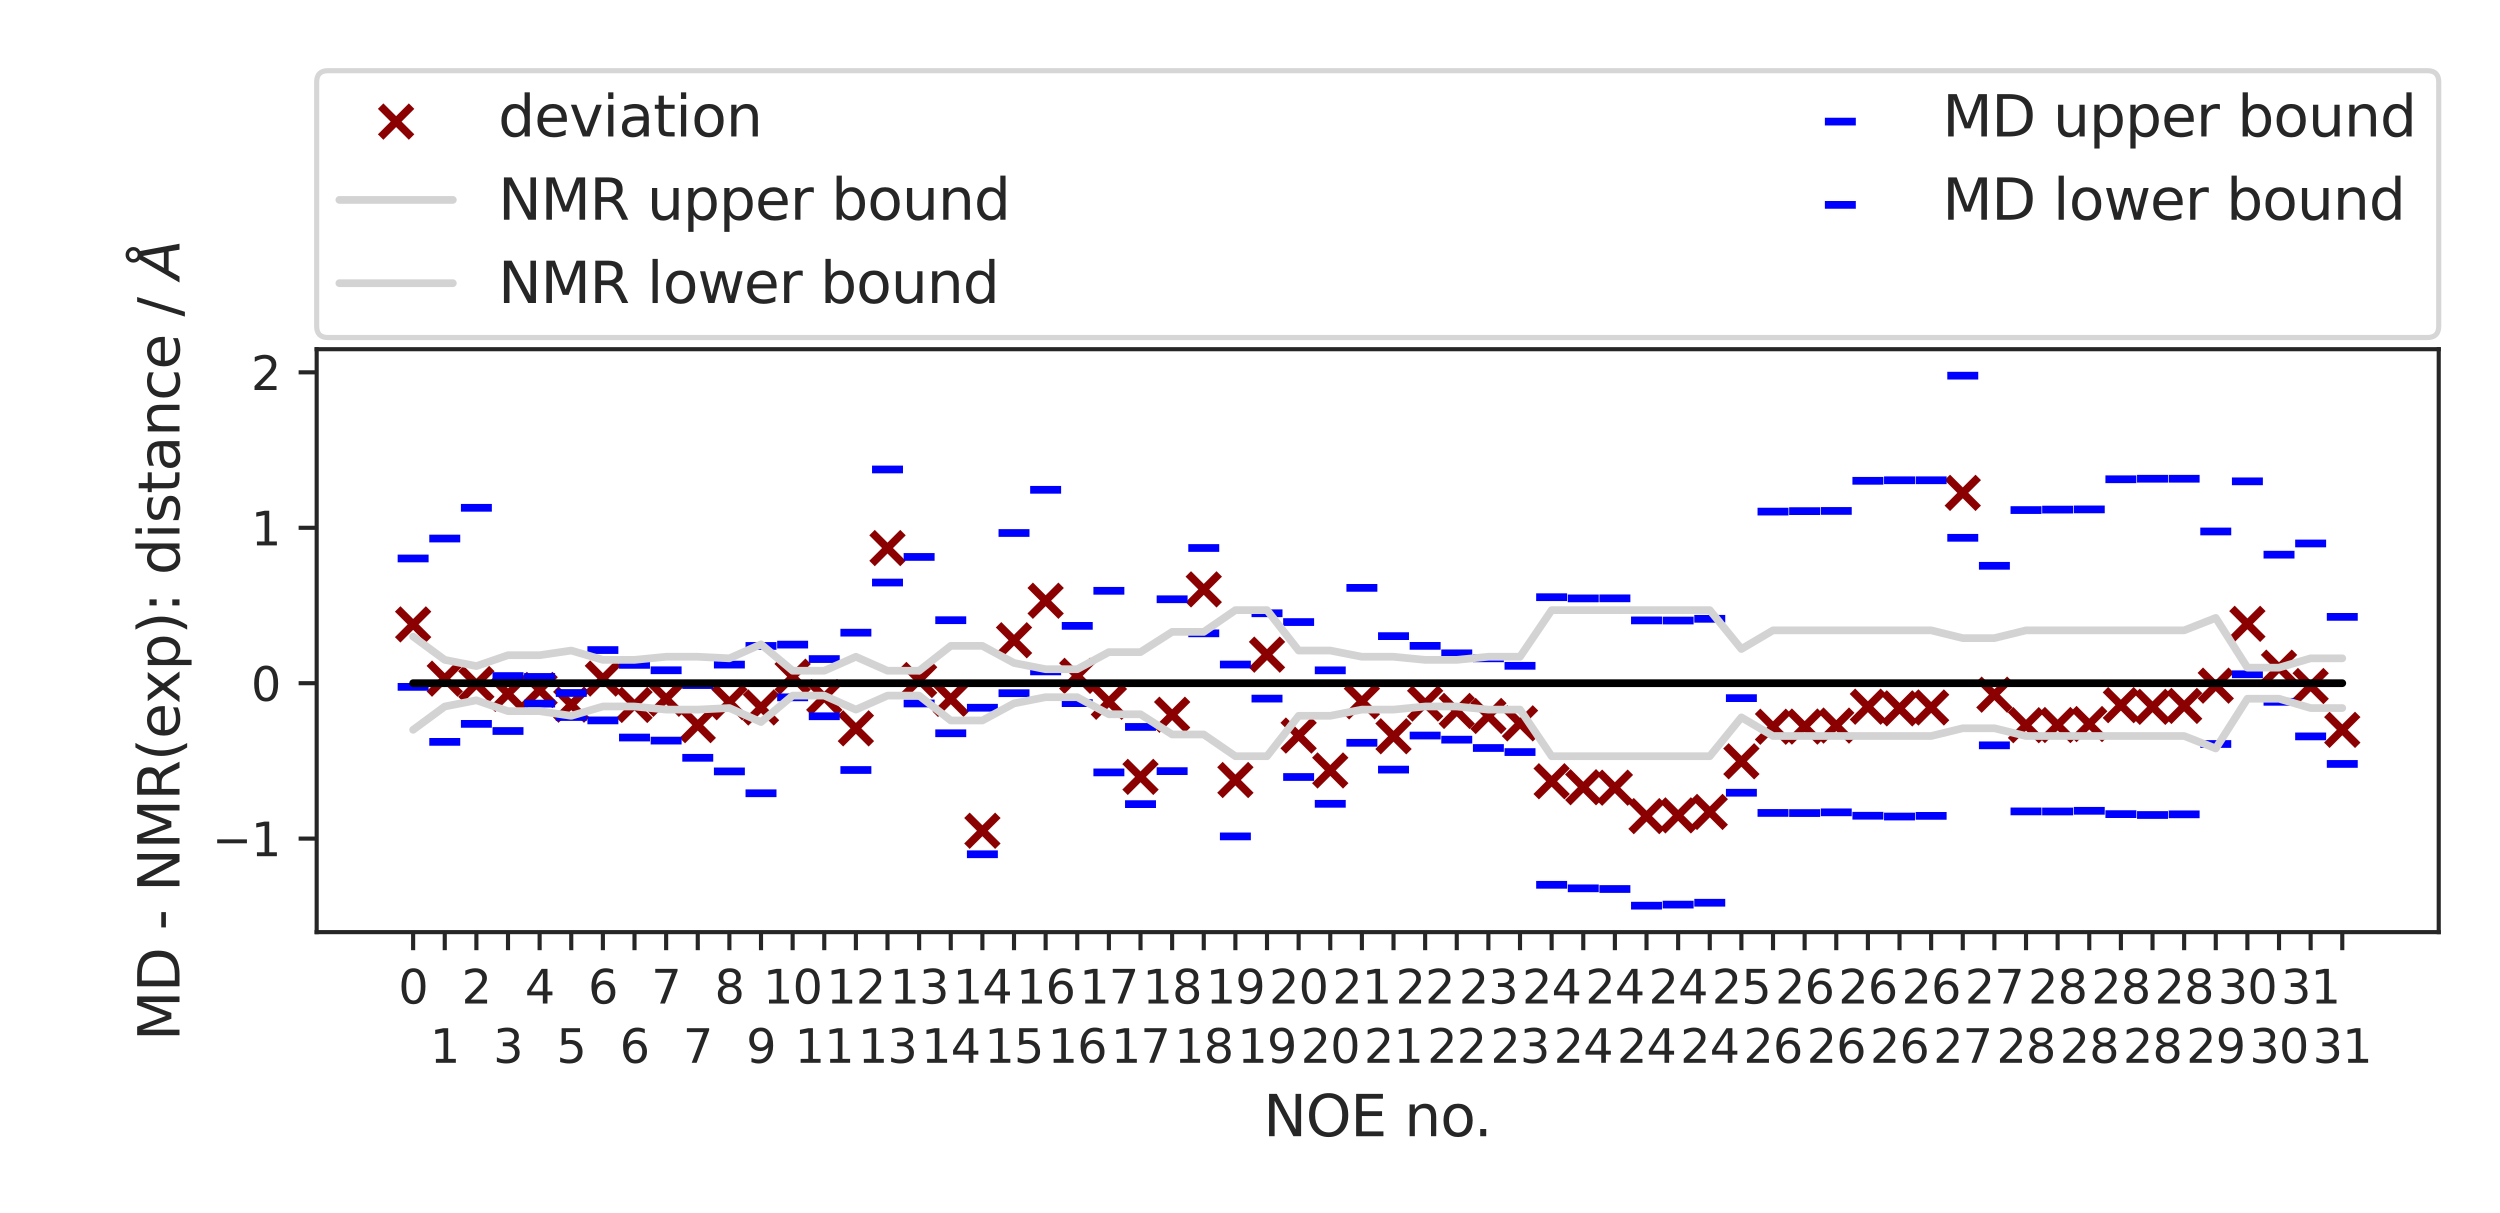 <?xml version="1.0" encoding="utf-8" standalone="no"?>
<!DOCTYPE svg PUBLIC "-//W3C//DTD SVG 1.1//EN"
  "http://www.w3.org/Graphics/SVG/1.1/DTD/svg11.dtd">
<svg xmlns:xlink="http://www.w3.org/1999/xlink" width="484.726pt" height="235.274pt" viewBox="0 0 484.726 235.274" xmlns="http://www.w3.org/2000/svg" version="1.1">
 <defs>
  <style type="text/css">*{stroke-linejoin: round; stroke-linecap: butt}</style>
 </defs>
 <g id="figure_1">
  <g id="patch_1">
   <path d="M 0 235.274 
L 484.726 235.274 
L 484.726 0 
L 0 0 
z
" style="fill: #ffffff"/>
  </g>
  <g id="axes_1">
   <g id="patch_2">
    <path d="M 61.4 180.734 
L 472.846 180.734 
L 472.846 67.703 
L 61.4 67.703 
z
" style="fill: #ffffff"/>
   </g>
   <g id="matplotlib.axis_1">
    <g id="xtick_1">
     <g id="line2d_1">
      <defs>
       <path id="m5a3b7941b5" d="M 0 0 
L 0 3.5 
" style="stroke: #262626; stroke-width: 0.8"/>
      </defs>
      <g>
       <use xlink:href="#m5a3b7941b5" x="80.102" y="180.734" style="fill: #262626; stroke: #262626; stroke-width: 0.8"/>
      </g>
     </g>
     <g id="text_1">
      <!-- 0 -->
      <g style="fill: #262626" transform="translate(77.239 194.573)scale(0.09 -0.09)">
       <defs>
        <path id="DejaVuSans-30" d="M 2034 4250 
Q 1547 4250 1301 3770 
Q 1056 3291 1056 2328 
Q 1056 1369 1301 889 
Q 1547 409 2034 409 
Q 2525 409 2770 889 
Q 3016 1369 3016 2328 
Q 3016 3291 2770 3770 
Q 2525 4250 2034 4250 
z
M 2034 4750 
Q 2819 4750 3233 4129 
Q 3647 3509 3647 2328 
Q 3647 1150 3233 529 
Q 2819 -91 2034 -91 
Q 1250 -91 836 529 
Q 422 1150 422 2328 
Q 422 3509 836 4129 
Q 1250 4750 2034 4750 
z
" transform="scale(0.016)"/>
       </defs>
       <use xlink:href="#DejaVuSans-30"/>
      </g>
     </g>
    </g>
    <g id="xtick_2">
     <g id="line2d_2">
      <g>
       <use xlink:href="#m5a3b7941b5" x="86.234" y="180.734" style="fill: #262626; stroke: #262626; stroke-width: 0.8"/>
      </g>
     </g>
     <g id="text_2">
      <!-- 1 -->
      <g style="fill: #262626" transform="translate(83.371 206.073)scale(0.09 -0.09)">
       <defs>
        <path id="DejaVuSans-31" d="M 794 531 
L 1825 531 
L 1825 4091 
L 703 3866 
L 703 4441 
L 1819 4666 
L 2450 4666 
L 2450 531 
L 3481 531 
L 3481 0 
L 794 0 
L 794 531 
z
" transform="scale(0.016)"/>
       </defs>
       <use xlink:href="#DejaVuSans-31"/>
      </g>
     </g>
    </g>
    <g id="xtick_3">
     <g id="line2d_3">
      <g>
       <use xlink:href="#m5a3b7941b5" x="92.366" y="180.734" style="fill: #262626; stroke: #262626; stroke-width: 0.8"/>
      </g>
     </g>
     <g id="text_3">
      <!-- 2 -->
      <g style="fill: #262626" transform="translate(89.503 194.573)scale(0.09 -0.09)">
       <defs>
        <path id="DejaVuSans-32" d="M 1228 531 
L 3431 531 
L 3431 0 
L 469 0 
L 469 531 
Q 828 903 1448 1529 
Q 2069 2156 2228 2338 
Q 2531 2678 2651 2914 
Q 2772 3150 2772 3378 
Q 2772 3750 2511 3984 
Q 2250 4219 1831 4219 
Q 1534 4219 1204 4116 
Q 875 4013 500 3803 
L 500 4441 
Q 881 4594 1212 4672 
Q 1544 4750 1819 4750 
Q 2544 4750 2975 4387 
Q 3406 4025 3406 3419 
Q 3406 3131 3298 2873 
Q 3191 2616 2906 2266 
Q 2828 2175 2409 1742 
Q 1991 1309 1228 531 
z
" transform="scale(0.016)"/>
       </defs>
       <use xlink:href="#DejaVuSans-32"/>
      </g>
     </g>
    </g>
    <g id="xtick_4">
     <g id="line2d_4">
      <g>
       <use xlink:href="#m5a3b7941b5" x="98.498" y="180.734" style="fill: #262626; stroke: #262626; stroke-width: 0.8"/>
      </g>
     </g>
     <g id="text_4">
      <!-- 3 -->
      <g style="fill: #262626" transform="translate(95.634 206.073)scale(0.09 -0.09)">
       <defs>
        <path id="DejaVuSans-33" d="M 2597 2516 
Q 3050 2419 3304 2112 
Q 3559 1806 3559 1356 
Q 3559 666 3084 287 
Q 2609 -91 1734 -91 
Q 1441 -91 1130 -33 
Q 819 25 488 141 
L 488 750 
Q 750 597 1062 519 
Q 1375 441 1716 441 
Q 2309 441 2620 675 
Q 2931 909 2931 1356 
Q 2931 1769 2642 2001 
Q 2353 2234 1838 2234 
L 1294 2234 
L 1294 2753 
L 1863 2753 
Q 2328 2753 2575 2939 
Q 2822 3125 2822 3475 
Q 2822 3834 2567 4026 
Q 2313 4219 1838 4219 
Q 1578 4219 1281 4162 
Q 984 4106 628 3988 
L 628 4550 
Q 988 4650 1302 4700 
Q 1616 4750 1894 4750 
Q 2613 4750 3031 4423 
Q 3450 4097 3450 3541 
Q 3450 3153 3228 2886 
Q 3006 2619 2597 2516 
z
" transform="scale(0.016)"/>
       </defs>
       <use xlink:href="#DejaVuSans-33"/>
      </g>
     </g>
    </g>
    <g id="xtick_5">
     <g id="line2d_5">
      <g>
       <use xlink:href="#m5a3b7941b5" x="104.629" y="180.734" style="fill: #262626; stroke: #262626; stroke-width: 0.8"/>
      </g>
     </g>
     <g id="text_5">
      <!-- 4 -->
      <g style="fill: #262626" transform="translate(101.766 194.573)scale(0.09 -0.09)">
       <defs>
        <path id="DejaVuSans-34" d="M 2419 4116 
L 825 1625 
L 2419 1625 
L 2419 4116 
z
M 2253 4666 
L 3047 4666 
L 3047 1625 
L 3713 1625 
L 3713 1100 
L 3047 1100 
L 3047 0 
L 2419 0 
L 2419 1100 
L 313 1100 
L 313 1709 
L 2253 4666 
z
" transform="scale(0.016)"/>
       </defs>
       <use xlink:href="#DejaVuSans-34"/>
      </g>
     </g>
    </g>
    <g id="xtick_6">
     <g id="line2d_6">
      <g>
       <use xlink:href="#m5a3b7941b5" x="110.761" y="180.734" style="fill: #262626; stroke: #262626; stroke-width: 0.8"/>
      </g>
     </g>
     <g id="text_6">
      <!-- 5 -->
      <g style="fill: #262626" transform="translate(107.898 206.073)scale(0.09 -0.09)">
       <defs>
        <path id="DejaVuSans-35" d="M 691 4666 
L 3169 4666 
L 3169 4134 
L 1269 4134 
L 1269 2991 
Q 1406 3038 1543 3061 
Q 1681 3084 1819 3084 
Q 2600 3084 3056 2656 
Q 3513 2228 3513 1497 
Q 3513 744 3044 326 
Q 2575 -91 1722 -91 
Q 1428 -91 1123 -41 
Q 819 9 494 109 
L 494 744 
Q 775 591 1075 516 
Q 1375 441 1709 441 
Q 2250 441 2565 725 
Q 2881 1009 2881 1497 
Q 2881 1984 2565 2268 
Q 2250 2553 1709 2553 
Q 1456 2553 1204 2497 
Q 953 2441 691 2322 
L 691 4666 
z
" transform="scale(0.016)"/>
       </defs>
       <use xlink:href="#DejaVuSans-35"/>
      </g>
     </g>
    </g>
    <g id="xtick_7">
     <g id="line2d_7">
      <g>
       <use xlink:href="#m5a3b7941b5" x="116.893" y="180.734" style="fill: #262626; stroke: #262626; stroke-width: 0.8"/>
      </g>
     </g>
     <g id="text_7">
      <!-- 6 -->
      <g style="fill: #262626" transform="translate(114.03 194.573)scale(0.09 -0.09)">
       <defs>
        <path id="DejaVuSans-36" d="M 2113 2584 
Q 1688 2584 1439 2293 
Q 1191 2003 1191 1497 
Q 1191 994 1439 701 
Q 1688 409 2113 409 
Q 2538 409 2786 701 
Q 3034 994 3034 1497 
Q 3034 2003 2786 2293 
Q 2538 2584 2113 2584 
z
M 3366 4563 
L 3366 3988 
Q 3128 4100 2886 4159 
Q 2644 4219 2406 4219 
Q 1781 4219 1451 3797 
Q 1122 3375 1075 2522 
Q 1259 2794 1537 2939 
Q 1816 3084 2150 3084 
Q 2853 3084 3261 2657 
Q 3669 2231 3669 1497 
Q 3669 778 3244 343 
Q 2819 -91 2113 -91 
Q 1303 -91 875 529 
Q 447 1150 447 2328 
Q 447 3434 972 4092 
Q 1497 4750 2381 4750 
Q 2619 4750 2861 4703 
Q 3103 4656 3366 4563 
z
" transform="scale(0.016)"/>
       </defs>
       <use xlink:href="#DejaVuSans-36"/>
      </g>
     </g>
    </g>
    <g id="xtick_8">
     <g id="line2d_8">
      <g>
       <use xlink:href="#m5a3b7941b5" x="123.025" y="180.734" style="fill: #262626; stroke: #262626; stroke-width: 0.8"/>
      </g>
     </g>
     <g id="text_8">
      <!-- 6 -->
      <g style="fill: #262626" transform="translate(120.162 206.073)scale(0.09 -0.09)">
       <use xlink:href="#DejaVuSans-36"/>
      </g>
     </g>
    </g>
    <g id="xtick_9">
     <g id="line2d_9">
      <g>
       <use xlink:href="#m5a3b7941b5" x="129.157" y="180.734" style="fill: #262626; stroke: #262626; stroke-width: 0.8"/>
      </g>
     </g>
     <g id="text_9">
      <!-- 7 -->
      <g style="fill: #262626" transform="translate(126.294 194.573)scale(0.09 -0.09)">
       <defs>
        <path id="DejaVuSans-37" d="M 525 4666 
L 3525 4666 
L 3525 4397 
L 1831 0 
L 1172 0 
L 2766 4134 
L 525 4134 
L 525 4666 
z
" transform="scale(0.016)"/>
       </defs>
       <use xlink:href="#DejaVuSans-37"/>
      </g>
     </g>
    </g>
    <g id="xtick_10">
     <g id="line2d_10">
      <g>
       <use xlink:href="#m5a3b7941b5" x="135.289" y="180.734" style="fill: #262626; stroke: #262626; stroke-width: 0.8"/>
      </g>
     </g>
     <g id="text_10">
      <!-- 7 -->
      <g style="fill: #262626" transform="translate(132.425 206.073)scale(0.09 -0.09)">
       <use xlink:href="#DejaVuSans-37"/>
      </g>
     </g>
    </g>
    <g id="xtick_11">
     <g id="line2d_11">
      <g>
       <use xlink:href="#m5a3b7941b5" x="141.42" y="180.734" style="fill: #262626; stroke: #262626; stroke-width: 0.8"/>
      </g>
     </g>
     <g id="text_11">
      <!-- 8 -->
      <g style="fill: #262626" transform="translate(138.557 194.573)scale(0.09 -0.09)">
       <defs>
        <path id="DejaVuSans-38" d="M 2034 2216 
Q 1584 2216 1326 1975 
Q 1069 1734 1069 1313 
Q 1069 891 1326 650 
Q 1584 409 2034 409 
Q 2484 409 2743 651 
Q 3003 894 3003 1313 
Q 3003 1734 2745 1975 
Q 2488 2216 2034 2216 
z
M 1403 2484 
Q 997 2584 770 2862 
Q 544 3141 544 3541 
Q 544 4100 942 4425 
Q 1341 4750 2034 4750 
Q 2731 4750 3128 4425 
Q 3525 4100 3525 3541 
Q 3525 3141 3298 2862 
Q 3072 2584 2669 2484 
Q 3125 2378 3379 2068 
Q 3634 1759 3634 1313 
Q 3634 634 3220 271 
Q 2806 -91 2034 -91 
Q 1263 -91 848 271 
Q 434 634 434 1313 
Q 434 1759 690 2068 
Q 947 2378 1403 2484 
z
M 1172 3481 
Q 1172 3119 1398 2916 
Q 1625 2713 2034 2713 
Q 2441 2713 2670 2916 
Q 2900 3119 2900 3481 
Q 2900 3844 2670 4047 
Q 2441 4250 2034 4250 
Q 1625 4250 1398 4047 
Q 1172 3844 1172 3481 
z
" transform="scale(0.016)"/>
       </defs>
       <use xlink:href="#DejaVuSans-38"/>
      </g>
     </g>
    </g>
    <g id="xtick_12">
     <g id="line2d_12">
      <g>
       <use xlink:href="#m5a3b7941b5" x="147.552" y="180.734" style="fill: #262626; stroke: #262626; stroke-width: 0.8"/>
      </g>
     </g>
     <g id="text_12">
      <!-- 9 -->
      <g style="fill: #262626" transform="translate(144.689 206.073)scale(0.09 -0.09)">
       <defs>
        <path id="DejaVuSans-39" d="M 703 97 
L 703 672 
Q 941 559 1184 500 
Q 1428 441 1663 441 
Q 2288 441 2617 861 
Q 2947 1281 2994 2138 
Q 2813 1869 2534 1725 
Q 2256 1581 1919 1581 
Q 1219 1581 811 2004 
Q 403 2428 403 3163 
Q 403 3881 828 4315 
Q 1253 4750 1959 4750 
Q 2769 4750 3195 4129 
Q 3622 3509 3622 2328 
Q 3622 1225 3098 567 
Q 2575 -91 1691 -91 
Q 1453 -91 1209 -44 
Q 966 3 703 97 
z
M 1959 2075 
Q 2384 2075 2632 2365 
Q 2881 2656 2881 3163 
Q 2881 3666 2632 3958 
Q 2384 4250 1959 4250 
Q 1534 4250 1286 3958 
Q 1038 3666 1038 3163 
Q 1038 2656 1286 2365 
Q 1534 2075 1959 2075 
z
" transform="scale(0.016)"/>
       </defs>
       <use xlink:href="#DejaVuSans-39"/>
      </g>
     </g>
    </g>
    <g id="xtick_13">
     <g id="line2d_13">
      <g>
       <use xlink:href="#m5a3b7941b5" x="153.684" y="180.734" style="fill: #262626; stroke: #262626; stroke-width: 0.8"/>
      </g>
     </g>
     <g id="text_13">
      <!-- 10 -->
      <g style="fill: #262626" transform="translate(147.958 194.573)scale(0.09 -0.09)">
       <use xlink:href="#DejaVuSans-31"/>
       <use xlink:href="#DejaVuSans-30" x="63.623"/>
      </g>
     </g>
    </g>
    <g id="xtick_14">
     <g id="line2d_14">
      <g>
       <use xlink:href="#m5a3b7941b5" x="159.816" y="180.734" style="fill: #262626; stroke: #262626; stroke-width: 0.8"/>
      </g>
     </g>
     <g id="text_14">
      <!-- 11 -->
      <g style="fill: #262626" transform="translate(154.09 206.073)scale(0.09 -0.09)">
       <use xlink:href="#DejaVuSans-31"/>
       <use xlink:href="#DejaVuSans-31" x="63.623"/>
      </g>
     </g>
    </g>
    <g id="xtick_15">
     <g id="line2d_15">
      <g>
       <use xlink:href="#m5a3b7941b5" x="165.948" y="180.734" style="fill: #262626; stroke: #262626; stroke-width: 0.8"/>
      </g>
     </g>
     <g id="text_15">
      <!-- 12 -->
      <g style="fill: #262626" transform="translate(160.221 194.573)scale(0.09 -0.09)">
       <use xlink:href="#DejaVuSans-31"/>
       <use xlink:href="#DejaVuSans-32" x="63.623"/>
      </g>
     </g>
    </g>
    <g id="xtick_16">
     <g id="line2d_16">
      <g>
       <use xlink:href="#m5a3b7941b5" x="172.079" y="180.734" style="fill: #262626; stroke: #262626; stroke-width: 0.8"/>
      </g>
     </g>
     <g id="text_16">
      <!-- 13 -->
      <g style="fill: #262626" transform="translate(166.353 206.073)scale(0.09 -0.09)">
       <use xlink:href="#DejaVuSans-31"/>
       <use xlink:href="#DejaVuSans-33" x="63.623"/>
      </g>
     </g>
    </g>
    <g id="xtick_17">
     <g id="line2d_17">
      <g>
       <use xlink:href="#m5a3b7941b5" x="178.211" y="180.734" style="fill: #262626; stroke: #262626; stroke-width: 0.8"/>
      </g>
     </g>
     <g id="text_17">
      <!-- 13 -->
      <g style="fill: #262626" transform="translate(172.485 194.573)scale(0.09 -0.09)">
       <use xlink:href="#DejaVuSans-31"/>
       <use xlink:href="#DejaVuSans-33" x="63.623"/>
      </g>
     </g>
    </g>
    <g id="xtick_18">
     <g id="line2d_18">
      <g>
       <use xlink:href="#m5a3b7941b5" x="184.343" y="180.734" style="fill: #262626; stroke: #262626; stroke-width: 0.8"/>
      </g>
     </g>
     <g id="text_18">
      <!-- 14 -->
      <g style="fill: #262626" transform="translate(178.617 206.073)scale(0.09 -0.09)">
       <use xlink:href="#DejaVuSans-31"/>
       <use xlink:href="#DejaVuSans-34" x="63.623"/>
      </g>
     </g>
    </g>
    <g id="xtick_19">
     <g id="line2d_19">
      <g>
       <use xlink:href="#m5a3b7941b5" x="190.475" y="180.734" style="fill: #262626; stroke: #262626; stroke-width: 0.8"/>
      </g>
     </g>
     <g id="text_19">
      <!-- 14 -->
      <g style="fill: #262626" transform="translate(184.749 194.573)scale(0.09 -0.09)">
       <use xlink:href="#DejaVuSans-31"/>
       <use xlink:href="#DejaVuSans-34" x="63.623"/>
      </g>
     </g>
    </g>
    <g id="xtick_20">
     <g id="line2d_20">
      <g>
       <use xlink:href="#m5a3b7941b5" x="196.607" y="180.734" style="fill: #262626; stroke: #262626; stroke-width: 0.8"/>
      </g>
     </g>
     <g id="text_20">
      <!-- 15 -->
      <g style="fill: #262626" transform="translate(190.881 206.073)scale(0.09 -0.09)">
       <use xlink:href="#DejaVuSans-31"/>
       <use xlink:href="#DejaVuSans-35" x="63.623"/>
      </g>
     </g>
    </g>
    <g id="xtick_21">
     <g id="line2d_21">
      <g>
       <use xlink:href="#m5a3b7941b5" x="202.739" y="180.734" style="fill: #262626; stroke: #262626; stroke-width: 0.8"/>
      </g>
     </g>
     <g id="text_21">
      <!-- 16 -->
      <g style="fill: #262626" transform="translate(197.012 194.573)scale(0.09 -0.09)">
       <use xlink:href="#DejaVuSans-31"/>
       <use xlink:href="#DejaVuSans-36" x="63.623"/>
      </g>
     </g>
    </g>
    <g id="xtick_22">
     <g id="line2d_22">
      <g>
       <use xlink:href="#m5a3b7941b5" x="208.87" y="180.734" style="fill: #262626; stroke: #262626; stroke-width: 0.8"/>
      </g>
     </g>
     <g id="text_22">
      <!-- 16 -->
      <g style="fill: #262626" transform="translate(203.144 206.073)scale(0.09 -0.09)">
       <use xlink:href="#DejaVuSans-31"/>
       <use xlink:href="#DejaVuSans-36" x="63.623"/>
      </g>
     </g>
    </g>
    <g id="xtick_23">
     <g id="line2d_23">
      <g>
       <use xlink:href="#m5a3b7941b5" x="215.002" y="180.734" style="fill: #262626; stroke: #262626; stroke-width: 0.8"/>
      </g>
     </g>
     <g id="text_23">
      <!-- 17 -->
      <g style="fill: #262626" transform="translate(209.276 194.573)scale(0.09 -0.09)">
       <use xlink:href="#DejaVuSans-31"/>
       <use xlink:href="#DejaVuSans-37" x="63.623"/>
      </g>
     </g>
    </g>
    <g id="xtick_24">
     <g id="line2d_24">
      <g>
       <use xlink:href="#m5a3b7941b5" x="221.134" y="180.734" style="fill: #262626; stroke: #262626; stroke-width: 0.8"/>
      </g>
     </g>
     <g id="text_24">
      <!-- 17 -->
      <g style="fill: #262626" transform="translate(215.408 206.073)scale(0.09 -0.09)">
       <use xlink:href="#DejaVuSans-31"/>
       <use xlink:href="#DejaVuSans-37" x="63.623"/>
      </g>
     </g>
    </g>
    <g id="xtick_25">
     <g id="line2d_25">
      <g>
       <use xlink:href="#m5a3b7941b5" x="227.266" y="180.734" style="fill: #262626; stroke: #262626; stroke-width: 0.8"/>
      </g>
     </g>
     <g id="text_25">
      <!-- 18 -->
      <g style="fill: #262626" transform="translate(221.54 194.573)scale(0.09 -0.09)">
       <use xlink:href="#DejaVuSans-31"/>
       <use xlink:href="#DejaVuSans-38" x="63.623"/>
      </g>
     </g>
    </g>
    <g id="xtick_26">
     <g id="line2d_26">
      <g>
       <use xlink:href="#m5a3b7941b5" x="233.398" y="180.734" style="fill: #262626; stroke: #262626; stroke-width: 0.8"/>
      </g>
     </g>
     <g id="text_26">
      <!-- 18 -->
      <g style="fill: #262626" transform="translate(227.672 206.073)scale(0.09 -0.09)">
       <use xlink:href="#DejaVuSans-31"/>
       <use xlink:href="#DejaVuSans-38" x="63.623"/>
      </g>
     </g>
    </g>
    <g id="xtick_27">
     <g id="line2d_27">
      <g>
       <use xlink:href="#m5a3b7941b5" x="239.53" y="180.734" style="fill: #262626; stroke: #262626; stroke-width: 0.8"/>
      </g>
     </g>
     <g id="text_27">
      <!-- 19 -->
      <g style="fill: #262626" transform="translate(233.803 194.573)scale(0.09 -0.09)">
       <use xlink:href="#DejaVuSans-31"/>
       <use xlink:href="#DejaVuSans-39" x="63.623"/>
      </g>
     </g>
    </g>
    <g id="xtick_28">
     <g id="line2d_28">
      <g>
       <use xlink:href="#m5a3b7941b5" x="245.661" y="180.734" style="fill: #262626; stroke: #262626; stroke-width: 0.8"/>
      </g>
     </g>
     <g id="text_28">
      <!-- 19 -->
      <g style="fill: #262626" transform="translate(239.935 206.073)scale(0.09 -0.09)">
       <use xlink:href="#DejaVuSans-31"/>
       <use xlink:href="#DejaVuSans-39" x="63.623"/>
      </g>
     </g>
    </g>
    <g id="xtick_29">
     <g id="line2d_29">
      <g>
       <use xlink:href="#m5a3b7941b5" x="251.793" y="180.734" style="fill: #262626; stroke: #262626; stroke-width: 0.8"/>
      </g>
     </g>
     <g id="text_29">
      <!-- 20 -->
      <g style="fill: #262626" transform="translate(246.067 194.573)scale(0.09 -0.09)">
       <use xlink:href="#DejaVuSans-32"/>
       <use xlink:href="#DejaVuSans-30" x="63.623"/>
      </g>
     </g>
    </g>
    <g id="xtick_30">
     <g id="line2d_30">
      <g>
       <use xlink:href="#m5a3b7941b5" x="257.925" y="180.734" style="fill: #262626; stroke: #262626; stroke-width: 0.8"/>
      </g>
     </g>
     <g id="text_30">
      <!-- 20 -->
      <g style="fill: #262626" transform="translate(252.199 206.073)scale(0.09 -0.09)">
       <use xlink:href="#DejaVuSans-32"/>
       <use xlink:href="#DejaVuSans-30" x="63.623"/>
      </g>
     </g>
    </g>
    <g id="xtick_31">
     <g id="line2d_31">
      <g>
       <use xlink:href="#m5a3b7941b5" x="264.057" y="180.734" style="fill: #262626; stroke: #262626; stroke-width: 0.8"/>
      </g>
     </g>
     <g id="text_31">
      <!-- 21 -->
      <g style="fill: #262626" transform="translate(258.331 194.573)scale(0.09 -0.09)">
       <use xlink:href="#DejaVuSans-32"/>
       <use xlink:href="#DejaVuSans-31" x="63.623"/>
      </g>
     </g>
    </g>
    <g id="xtick_32">
     <g id="line2d_32">
      <g>
       <use xlink:href="#m5a3b7941b5" x="270.189" y="180.734" style="fill: #262626; stroke: #262626; stroke-width: 0.8"/>
      </g>
     </g>
     <g id="text_32">
      <!-- 21 -->
      <g style="fill: #262626" transform="translate(264.462 206.073)scale(0.09 -0.09)">
       <use xlink:href="#DejaVuSans-32"/>
       <use xlink:href="#DejaVuSans-31" x="63.623"/>
      </g>
     </g>
    </g>
    <g id="xtick_33">
     <g id="line2d_33">
      <g>
       <use xlink:href="#m5a3b7941b5" x="276.321" y="180.734" style="fill: #262626; stroke: #262626; stroke-width: 0.8"/>
      </g>
     </g>
     <g id="text_33">
      <!-- 22 -->
      <g style="fill: #262626" transform="translate(270.594 194.573)scale(0.09 -0.09)">
       <use xlink:href="#DejaVuSans-32"/>
       <use xlink:href="#DejaVuSans-32" x="63.623"/>
      </g>
     </g>
    </g>
    <g id="xtick_34">
     <g id="line2d_34">
      <g>
       <use xlink:href="#m5a3b7941b5" x="282.452" y="180.734" style="fill: #262626; stroke: #262626; stroke-width: 0.8"/>
      </g>
     </g>
     <g id="text_34">
      <!-- 22 -->
      <g style="fill: #262626" transform="translate(276.726 206.073)scale(0.09 -0.09)">
       <use xlink:href="#DejaVuSans-32"/>
       <use xlink:href="#DejaVuSans-32" x="63.623"/>
      </g>
     </g>
    </g>
    <g id="xtick_35">
     <g id="line2d_35">
      <g>
       <use xlink:href="#m5a3b7941b5" x="288.584" y="180.734" style="fill: #262626; stroke: #262626; stroke-width: 0.8"/>
      </g>
     </g>
     <g id="text_35">
      <!-- 23 -->
      <g style="fill: #262626" transform="translate(282.858 194.573)scale(0.09 -0.09)">
       <use xlink:href="#DejaVuSans-32"/>
       <use xlink:href="#DejaVuSans-33" x="63.623"/>
      </g>
     </g>
    </g>
    <g id="xtick_36">
     <g id="line2d_36">
      <g>
       <use xlink:href="#m5a3b7941b5" x="294.716" y="180.734" style="fill: #262626; stroke: #262626; stroke-width: 0.8"/>
      </g>
     </g>
     <g id="text_36">
      <!-- 23 -->
      <g style="fill: #262626" transform="translate(288.99 206.073)scale(0.09 -0.09)">
       <use xlink:href="#DejaVuSans-32"/>
       <use xlink:href="#DejaVuSans-33" x="63.623"/>
      </g>
     </g>
    </g>
    <g id="xtick_37">
     <g id="line2d_37">
      <g>
       <use xlink:href="#m5a3b7941b5" x="300.848" y="180.734" style="fill: #262626; stroke: #262626; stroke-width: 0.8"/>
      </g>
     </g>
     <g id="text_37">
      <!-- 24 -->
      <g style="fill: #262626" transform="translate(295.122 194.573)scale(0.09 -0.09)">
       <use xlink:href="#DejaVuSans-32"/>
       <use xlink:href="#DejaVuSans-34" x="63.623"/>
      </g>
     </g>
    </g>
    <g id="xtick_38">
     <g id="line2d_38">
      <g>
       <use xlink:href="#m5a3b7941b5" x="306.98" y="180.734" style="fill: #262626; stroke: #262626; stroke-width: 0.8"/>
      </g>
     </g>
     <g id="text_38">
      <!-- 24 -->
      <g style="fill: #262626" transform="translate(301.253 206.073)scale(0.09 -0.09)">
       <use xlink:href="#DejaVuSans-32"/>
       <use xlink:href="#DejaVuSans-34" x="63.623"/>
      </g>
     </g>
    </g>
    <g id="xtick_39">
     <g id="line2d_39">
      <g>
       <use xlink:href="#m5a3b7941b5" x="313.112" y="180.734" style="fill: #262626; stroke: #262626; stroke-width: 0.8"/>
      </g>
     </g>
     <g id="text_39">
      <!-- 24 -->
      <g style="fill: #262626" transform="translate(307.385 194.573)scale(0.09 -0.09)">
       <use xlink:href="#DejaVuSans-32"/>
       <use xlink:href="#DejaVuSans-34" x="63.623"/>
      </g>
     </g>
    </g>
    <g id="xtick_40">
     <g id="line2d_40">
      <g>
       <use xlink:href="#m5a3b7941b5" x="319.243" y="180.734" style="fill: #262626; stroke: #262626; stroke-width: 0.8"/>
      </g>
     </g>
     <g id="text_40">
      <!-- 24 -->
      <g style="fill: #262626" transform="translate(313.517 206.073)scale(0.09 -0.09)">
       <use xlink:href="#DejaVuSans-32"/>
       <use xlink:href="#DejaVuSans-34" x="63.623"/>
      </g>
     </g>
    </g>
    <g id="xtick_41">
     <g id="line2d_41">
      <g>
       <use xlink:href="#m5a3b7941b5" x="325.375" y="180.734" style="fill: #262626; stroke: #262626; stroke-width: 0.8"/>
      </g>
     </g>
     <g id="text_41">
      <!-- 24 -->
      <g style="fill: #262626" transform="translate(319.649 194.573)scale(0.09 -0.09)">
       <use xlink:href="#DejaVuSans-32"/>
       <use xlink:href="#DejaVuSans-34" x="63.623"/>
      </g>
     </g>
    </g>
    <g id="xtick_42">
     <g id="line2d_42">
      <g>
       <use xlink:href="#m5a3b7941b5" x="331.507" y="180.734" style="fill: #262626; stroke: #262626; stroke-width: 0.8"/>
      </g>
     </g>
     <g id="text_42">
      <!-- 24 -->
      <g style="fill: #262626" transform="translate(325.781 206.073)scale(0.09 -0.09)">
       <use xlink:href="#DejaVuSans-32"/>
       <use xlink:href="#DejaVuSans-34" x="63.623"/>
      </g>
     </g>
    </g>
    <g id="xtick_43">
     <g id="line2d_43">
      <g>
       <use xlink:href="#m5a3b7941b5" x="337.639" y="180.734" style="fill: #262626; stroke: #262626; stroke-width: 0.8"/>
      </g>
     </g>
     <g id="text_43">
      <!-- 25 -->
      <g style="fill: #262626" transform="translate(331.913 194.573)scale(0.09 -0.09)">
       <use xlink:href="#DejaVuSans-32"/>
       <use xlink:href="#DejaVuSans-35" x="63.623"/>
      </g>
     </g>
    </g>
    <g id="xtick_44">
     <g id="line2d_44">
      <g>
       <use xlink:href="#m5a3b7941b5" x="343.771" y="180.734" style="fill: #262626; stroke: #262626; stroke-width: 0.8"/>
      </g>
     </g>
     <g id="text_44">
      <!-- 26 -->
      <g style="fill: #262626" transform="translate(338.044 206.073)scale(0.09 -0.09)">
       <use xlink:href="#DejaVuSans-32"/>
       <use xlink:href="#DejaVuSans-36" x="63.623"/>
      </g>
     </g>
    </g>
    <g id="xtick_45">
     <g id="line2d_45">
      <g>
       <use xlink:href="#m5a3b7941b5" x="349.902" y="180.734" style="fill: #262626; stroke: #262626; stroke-width: 0.8"/>
      </g>
     </g>
     <g id="text_45">
      <!-- 26 -->
      <g style="fill: #262626" transform="translate(344.176 194.573)scale(0.09 -0.09)">
       <use xlink:href="#DejaVuSans-32"/>
       <use xlink:href="#DejaVuSans-36" x="63.623"/>
      </g>
     </g>
    </g>
    <g id="xtick_46">
     <g id="line2d_46">
      <g>
       <use xlink:href="#m5a3b7941b5" x="356.034" y="180.734" style="fill: #262626; stroke: #262626; stroke-width: 0.8"/>
      </g>
     </g>
     <g id="text_46">
      <!-- 26 -->
      <g style="fill: #262626" transform="translate(350.308 206.073)scale(0.09 -0.09)">
       <use xlink:href="#DejaVuSans-32"/>
       <use xlink:href="#DejaVuSans-36" x="63.623"/>
      </g>
     </g>
    </g>
    <g id="xtick_47">
     <g id="line2d_47">
      <g>
       <use xlink:href="#m5a3b7941b5" x="362.166" y="180.734" style="fill: #262626; stroke: #262626; stroke-width: 0.8"/>
      </g>
     </g>
     <g id="text_47">
      <!-- 26 -->
      <g style="fill: #262626" transform="translate(356.44 194.573)scale(0.09 -0.09)">
       <use xlink:href="#DejaVuSans-32"/>
       <use xlink:href="#DejaVuSans-36" x="63.623"/>
      </g>
     </g>
    </g>
    <g id="xtick_48">
     <g id="line2d_48">
      <g>
       <use xlink:href="#m5a3b7941b5" x="368.298" y="180.734" style="fill: #262626; stroke: #262626; stroke-width: 0.8"/>
      </g>
     </g>
     <g id="text_48">
      <!-- 26 -->
      <g style="fill: #262626" transform="translate(362.572 206.073)scale(0.09 -0.09)">
       <use xlink:href="#DejaVuSans-32"/>
       <use xlink:href="#DejaVuSans-36" x="63.623"/>
      </g>
     </g>
    </g>
    <g id="xtick_49">
     <g id="line2d_49">
      <g>
       <use xlink:href="#m5a3b7941b5" x="374.43" y="180.734" style="fill: #262626; stroke: #262626; stroke-width: 0.8"/>
      </g>
     </g>
     <g id="text_49">
      <!-- 26 -->
      <g style="fill: #262626" transform="translate(368.704 194.573)scale(0.09 -0.09)">
       <use xlink:href="#DejaVuSans-32"/>
       <use xlink:href="#DejaVuSans-36" x="63.623"/>
      </g>
     </g>
    </g>
    <g id="xtick_50">
     <g id="line2d_50">
      <g>
       <use xlink:href="#m5a3b7941b5" x="380.562" y="180.734" style="fill: #262626; stroke: #262626; stroke-width: 0.8"/>
      </g>
     </g>
     <g id="text_50">
      <!-- 27 -->
      <g style="fill: #262626" transform="translate(374.835 206.073)scale(0.09 -0.09)">
       <use xlink:href="#DejaVuSans-32"/>
       <use xlink:href="#DejaVuSans-37" x="63.623"/>
      </g>
     </g>
    </g>
    <g id="xtick_51">
     <g id="line2d_51">
      <g>
       <use xlink:href="#m5a3b7941b5" x="386.693" y="180.734" style="fill: #262626; stroke: #262626; stroke-width: 0.8"/>
      </g>
     </g>
     <g id="text_51">
      <!-- 27 -->
      <g style="fill: #262626" transform="translate(380.967 194.573)scale(0.09 -0.09)">
       <use xlink:href="#DejaVuSans-32"/>
       <use xlink:href="#DejaVuSans-37" x="63.623"/>
      </g>
     </g>
    </g>
    <g id="xtick_52">
     <g id="line2d_52">
      <g>
       <use xlink:href="#m5a3b7941b5" x="392.825" y="180.734" style="fill: #262626; stroke: #262626; stroke-width: 0.8"/>
      </g>
     </g>
     <g id="text_52">
      <!-- 28 -->
      <g style="fill: #262626" transform="translate(387.099 206.073)scale(0.09 -0.09)">
       <use xlink:href="#DejaVuSans-32"/>
       <use xlink:href="#DejaVuSans-38" x="63.623"/>
      </g>
     </g>
    </g>
    <g id="xtick_53">
     <g id="line2d_53">
      <g>
       <use xlink:href="#m5a3b7941b5" x="398.957" y="180.734" style="fill: #262626; stroke: #262626; stroke-width: 0.8"/>
      </g>
     </g>
     <g id="text_53">
      <!-- 28 -->
      <g style="fill: #262626" transform="translate(393.231 194.573)scale(0.09 -0.09)">
       <use xlink:href="#DejaVuSans-32"/>
       <use xlink:href="#DejaVuSans-38" x="63.623"/>
      </g>
     </g>
    </g>
    <g id="xtick_54">
     <g id="line2d_54">
      <g>
       <use xlink:href="#m5a3b7941b5" x="405.089" y="180.734" style="fill: #262626; stroke: #262626; stroke-width: 0.8"/>
      </g>
     </g>
     <g id="text_54">
      <!-- 28 -->
      <g style="fill: #262626" transform="translate(399.363 206.073)scale(0.09 -0.09)">
       <use xlink:href="#DejaVuSans-32"/>
       <use xlink:href="#DejaVuSans-38" x="63.623"/>
      </g>
     </g>
    </g>
    <g id="xtick_55">
     <g id="line2d_55">
      <g>
       <use xlink:href="#m5a3b7941b5" x="411.221" y="180.734" style="fill: #262626; stroke: #262626; stroke-width: 0.8"/>
      </g>
     </g>
     <g id="text_55">
      <!-- 28 -->
      <g style="fill: #262626" transform="translate(405.494 194.573)scale(0.09 -0.09)">
       <use xlink:href="#DejaVuSans-32"/>
       <use xlink:href="#DejaVuSans-38" x="63.623"/>
      </g>
     </g>
    </g>
    <g id="xtick_56">
     <g id="line2d_56">
      <g>
       <use xlink:href="#m5a3b7941b5" x="417.353" y="180.734" style="fill: #262626; stroke: #262626; stroke-width: 0.8"/>
      </g>
     </g>
     <g id="text_56">
      <!-- 28 -->
      <g style="fill: #262626" transform="translate(411.626 206.073)scale(0.09 -0.09)">
       <use xlink:href="#DejaVuSans-32"/>
       <use xlink:href="#DejaVuSans-38" x="63.623"/>
      </g>
     </g>
    </g>
    <g id="xtick_57">
     <g id="line2d_57">
      <g>
       <use xlink:href="#m5a3b7941b5" x="423.484" y="180.734" style="fill: #262626; stroke: #262626; stroke-width: 0.8"/>
      </g>
     </g>
     <g id="text_57">
      <!-- 28 -->
      <g style="fill: #262626" transform="translate(417.758 194.573)scale(0.09 -0.09)">
       <use xlink:href="#DejaVuSans-32"/>
       <use xlink:href="#DejaVuSans-38" x="63.623"/>
      </g>
     </g>
    </g>
    <g id="xtick_58">
     <g id="line2d_58">
      <g>
       <use xlink:href="#m5a3b7941b5" x="429.616" y="180.734" style="fill: #262626; stroke: #262626; stroke-width: 0.8"/>
      </g>
     </g>
     <g id="text_58">
      <!-- 29 -->
      <g style="fill: #262626" transform="translate(423.89 206.073)scale(0.09 -0.09)">
       <use xlink:href="#DejaVuSans-32"/>
       <use xlink:href="#DejaVuSans-39" x="63.623"/>
      </g>
     </g>
    </g>
    <g id="xtick_59">
     <g id="line2d_59">
      <g>
       <use xlink:href="#m5a3b7941b5" x="435.748" y="180.734" style="fill: #262626; stroke: #262626; stroke-width: 0.8"/>
      </g>
     </g>
     <g id="text_59">
      <!-- 30 -->
      <g style="fill: #262626" transform="translate(430.022 194.573)scale(0.09 -0.09)">
       <use xlink:href="#DejaVuSans-33"/>
       <use xlink:href="#DejaVuSans-30" x="63.623"/>
      </g>
     </g>
    </g>
    <g id="xtick_60">
     <g id="line2d_60">
      <g>
       <use xlink:href="#m5a3b7941b5" x="441.88" y="180.734" style="fill: #262626; stroke: #262626; stroke-width: 0.8"/>
      </g>
     </g>
     <g id="text_60">
      <!-- 30 -->
      <g style="fill: #262626" transform="translate(436.154 206.073)scale(0.09 -0.09)">
       <use xlink:href="#DejaVuSans-33"/>
       <use xlink:href="#DejaVuSans-30" x="63.623"/>
      </g>
     </g>
    </g>
    <g id="xtick_61">
     <g id="line2d_61">
      <g>
       <use xlink:href="#m5a3b7941b5" x="448.012" y="180.734" style="fill: #262626; stroke: #262626; stroke-width: 0.8"/>
      </g>
     </g>
     <g id="text_61">
      <!-- 31 -->
      <g style="fill: #262626" transform="translate(442.285 194.573)scale(0.09 -0.09)">
       <use xlink:href="#DejaVuSans-33"/>
       <use xlink:href="#DejaVuSans-31" x="63.623"/>
      </g>
     </g>
    </g>
    <g id="xtick_62">
     <g id="line2d_62">
      <g>
       <use xlink:href="#m5a3b7941b5" x="454.144" y="180.734" style="fill: #262626; stroke: #262626; stroke-width: 0.8"/>
      </g>
     </g>
     <g id="text_62">
      <!-- 31 -->
      <g style="fill: #262626" transform="translate(448.417 206.073)scale(0.09 -0.09)">
       <use xlink:href="#DejaVuSans-33"/>
       <use xlink:href="#DejaVuSans-31" x="63.623"/>
      </g>
     </g>
    </g>
    <g id="text_63">
     <!-- NOE no. -->
     <g style="fill: #262626" transform="translate(244.953 220.303)scale(0.11 -0.11)">
      <defs>
       <path id="DejaVuSans-4e" d="M 628 4666 
L 1478 4666 
L 3547 763 
L 3547 4666 
L 4159 4666 
L 4159 0 
L 3309 0 
L 1241 3903 
L 1241 0 
L 628 0 
L 628 4666 
z
" transform="scale(0.016)"/>
       <path id="DejaVuSans-4f" d="M 2522 4238 
Q 1834 4238 1429 3725 
Q 1025 3213 1025 2328 
Q 1025 1447 1429 934 
Q 1834 422 2522 422 
Q 3209 422 3611 934 
Q 4013 1447 4013 2328 
Q 4013 3213 3611 3725 
Q 3209 4238 2522 4238 
z
M 2522 4750 
Q 3503 4750 4090 4092 
Q 4678 3434 4678 2328 
Q 4678 1225 4090 567 
Q 3503 -91 2522 -91 
Q 1538 -91 948 565 
Q 359 1222 359 2328 
Q 359 3434 948 4092 
Q 1538 4750 2522 4750 
z
" transform="scale(0.016)"/>
       <path id="DejaVuSans-45" d="M 628 4666 
L 3578 4666 
L 3578 4134 
L 1259 4134 
L 1259 2753 
L 3481 2753 
L 3481 2222 
L 1259 2222 
L 1259 531 
L 3634 531 
L 3634 0 
L 628 0 
L 628 4666 
z
" transform="scale(0.016)"/>
       <path id="DejaVuSans-20" transform="scale(0.016)"/>
       <path id="DejaVuSans-6e" d="M 3513 2113 
L 3513 0 
L 2938 0 
L 2938 2094 
Q 2938 2591 2744 2837 
Q 2550 3084 2163 3084 
Q 1697 3084 1428 2787 
Q 1159 2491 1159 1978 
L 1159 0 
L 581 0 
L 581 3500 
L 1159 3500 
L 1159 2956 
Q 1366 3272 1645 3428 
Q 1925 3584 2291 3584 
Q 2894 3584 3203 3211 
Q 3513 2838 3513 2113 
z
" transform="scale(0.016)"/>
       <path id="DejaVuSans-6f" d="M 1959 3097 
Q 1497 3097 1228 2736 
Q 959 2375 959 1747 
Q 959 1119 1226 758 
Q 1494 397 1959 397 
Q 2419 397 2687 759 
Q 2956 1122 2956 1747 
Q 2956 2369 2687 2733 
Q 2419 3097 1959 3097 
z
M 1959 3584 
Q 2709 3584 3137 3096 
Q 3566 2609 3566 1747 
Q 3566 888 3137 398 
Q 2709 -91 1959 -91 
Q 1206 -91 779 398 
Q 353 888 353 1747 
Q 353 2609 779 3096 
Q 1206 3584 1959 3584 
z
" transform="scale(0.016)"/>
       <path id="DejaVuSans-2e" d="M 684 794 
L 1344 794 
L 1344 0 
L 684 0 
L 684 794 
z
" transform="scale(0.016)"/>
      </defs>
      <use xlink:href="#DejaVuSans-4e"/>
      <use xlink:href="#DejaVuSans-4f" x="74.805"/>
      <use xlink:href="#DejaVuSans-45" x="153.516"/>
      <use xlink:href="#DejaVuSans-20" x="216.699"/>
      <use xlink:href="#DejaVuSans-6e" x="248.486"/>
      <use xlink:href="#DejaVuSans-6f" x="311.865"/>
      <use xlink:href="#DejaVuSans-2e" x="371.297"/>
     </g>
    </g>
   </g>
   <g id="matplotlib.axis_2">
    <g id="ytick_1">
     <g id="line2d_63">
      <defs>
       <path id="m90650295c7" d="M 0 0 
L -3.5 0 
" style="stroke: #262626; stroke-width: 0.8"/>
      </defs>
      <g>
       <use xlink:href="#m90650295c7" x="61.4" y="162.596" style="fill: #262626; stroke: #262626; stroke-width: 0.8"/>
      </g>
     </g>
     <g id="text_64">
      <!-- −1 -->
      <g style="fill: #262626" transform="translate(41.132 166.015)scale(0.09 -0.09)">
       <defs>
        <path id="DejaVuSans-2212" d="M 678 2272 
L 4684 2272 
L 4684 1741 
L 678 1741 
L 678 2272 
z
" transform="scale(0.016)"/>
       </defs>
       <use xlink:href="#DejaVuSans-2212"/>
       <use xlink:href="#DejaVuSans-31" x="83.789"/>
      </g>
     </g>
    </g>
    <g id="ytick_2">
     <g id="line2d_64">
      <g>
       <use xlink:href="#m90650295c7" x="61.4" y="132.463" style="fill: #262626; stroke: #262626; stroke-width: 0.8"/>
      </g>
     </g>
     <g id="text_65">
      <!-- 0 -->
      <g style="fill: #262626" transform="translate(48.674 135.882)scale(0.09 -0.09)">
       <use xlink:href="#DejaVuSans-30"/>
      </g>
     </g>
    </g>
    <g id="ytick_3">
     <g id="line2d_65">
      <g>
       <use xlink:href="#m90650295c7" x="61.4" y="102.33" style="fill: #262626; stroke: #262626; stroke-width: 0.8"/>
      </g>
     </g>
     <g id="text_66">
      <!-- 1 -->
      <g style="fill: #262626" transform="translate(48.674 105.749)scale(0.09 -0.09)">
       <use xlink:href="#DejaVuSans-31"/>
      </g>
     </g>
    </g>
    <g id="ytick_4">
     <g id="line2d_66">
      <g>
       <use xlink:href="#m90650295c7" x="61.4" y="72.196" style="fill: #262626; stroke: #262626; stroke-width: 0.8"/>
      </g>
     </g>
     <g id="text_67">
      <!-- 2 -->
      <g style="fill: #262626" transform="translate(48.674 75.616)scale(0.09 -0.09)">
       <use xlink:href="#DejaVuSans-32"/>
      </g>
     </g>
    </g>
    <g id="text_68">
     <!-- MD - NMR(exp): distance / $\AA$ -->
     <g style="fill: #262626" transform="translate(34.822 201.824)rotate(-90)scale(0.11 -0.11)">
      <defs>
       <path id="DejaVuSans-4d" d="M 628 4666 
L 1569 4666 
L 2759 1491 
L 3956 4666 
L 4897 4666 
L 4897 0 
L 4281 0 
L 4281 4097 
L 3078 897 
L 2444 897 
L 1241 4097 
L 1241 0 
L 628 0 
L 628 4666 
z
" transform="scale(0.016)"/>
       <path id="DejaVuSans-44" d="M 1259 4147 
L 1259 519 
L 2022 519 
Q 2988 519 3436 956 
Q 3884 1394 3884 2338 
Q 3884 3275 3436 3711 
Q 2988 4147 2022 4147 
L 1259 4147 
z
M 628 4666 
L 1925 4666 
Q 3281 4666 3915 4102 
Q 4550 3538 4550 2338 
Q 4550 1131 3912 565 
Q 3275 0 1925 0 
L 628 0 
L 628 4666 
z
" transform="scale(0.016)"/>
       <path id="DejaVuSans-2d" d="M 313 2009 
L 1997 2009 
L 1997 1497 
L 313 1497 
L 313 2009 
z
" transform="scale(0.016)"/>
       <path id="DejaVuSans-52" d="M 2841 2188 
Q 3044 2119 3236 1894 
Q 3428 1669 3622 1275 
L 4263 0 
L 3584 0 
L 2988 1197 
Q 2756 1666 2539 1819 
Q 2322 1972 1947 1972 
L 1259 1972 
L 1259 0 
L 628 0 
L 628 4666 
L 2053 4666 
Q 2853 4666 3247 4331 
Q 3641 3997 3641 3322 
Q 3641 2881 3436 2590 
Q 3231 2300 2841 2188 
z
M 1259 4147 
L 1259 2491 
L 2053 2491 
Q 2509 2491 2742 2702 
Q 2975 2913 2975 3322 
Q 2975 3731 2742 3939 
Q 2509 4147 2053 4147 
L 1259 4147 
z
" transform="scale(0.016)"/>
       <path id="DejaVuSans-28" d="M 1984 4856 
Q 1566 4138 1362 3434 
Q 1159 2731 1159 2009 
Q 1159 1288 1364 580 
Q 1569 -128 1984 -844 
L 1484 -844 
Q 1016 -109 783 600 
Q 550 1309 550 2009 
Q 550 2706 781 3412 
Q 1013 4119 1484 4856 
L 1984 4856 
z
" transform="scale(0.016)"/>
       <path id="DejaVuSans-65" d="M 3597 1894 
L 3597 1613 
L 953 1613 
Q 991 1019 1311 708 
Q 1631 397 2203 397 
Q 2534 397 2845 478 
Q 3156 559 3463 722 
L 3463 178 
Q 3153 47 2828 -22 
Q 2503 -91 2169 -91 
Q 1331 -91 842 396 
Q 353 884 353 1716 
Q 353 2575 817 3079 
Q 1281 3584 2069 3584 
Q 2775 3584 3186 3129 
Q 3597 2675 3597 1894 
z
M 3022 2063 
Q 3016 2534 2758 2815 
Q 2500 3097 2075 3097 
Q 1594 3097 1305 2825 
Q 1016 2553 972 2059 
L 3022 2063 
z
" transform="scale(0.016)"/>
       <path id="DejaVuSans-78" d="M 3513 3500 
L 2247 1797 
L 3578 0 
L 2900 0 
L 1881 1375 
L 863 0 
L 184 0 
L 1544 1831 
L 300 3500 
L 978 3500 
L 1906 2253 
L 2834 3500 
L 3513 3500 
z
" transform="scale(0.016)"/>
       <path id="DejaVuSans-70" d="M 1159 525 
L 1159 -1331 
L 581 -1331 
L 581 3500 
L 1159 3500 
L 1159 2969 
Q 1341 3281 1617 3432 
Q 1894 3584 2278 3584 
Q 2916 3584 3314 3078 
Q 3713 2572 3713 1747 
Q 3713 922 3314 415 
Q 2916 -91 2278 -91 
Q 1894 -91 1617 61 
Q 1341 213 1159 525 
z
M 3116 1747 
Q 3116 2381 2855 2742 
Q 2594 3103 2138 3103 
Q 1681 3103 1420 2742 
Q 1159 2381 1159 1747 
Q 1159 1113 1420 752 
Q 1681 391 2138 391 
Q 2594 391 2855 752 
Q 3116 1113 3116 1747 
z
" transform="scale(0.016)"/>
       <path id="DejaVuSans-29" d="M 513 4856 
L 1013 4856 
Q 1481 4119 1714 3412 
Q 1947 2706 1947 2009 
Q 1947 1309 1714 600 
Q 1481 -109 1013 -844 
L 513 -844 
Q 928 -128 1133 580 
Q 1338 1288 1338 2009 
Q 1338 2731 1133 3434 
Q 928 4138 513 4856 
z
" transform="scale(0.016)"/>
       <path id="DejaVuSans-3a" d="M 750 794 
L 1409 794 
L 1409 0 
L 750 0 
L 750 794 
z
M 750 3309 
L 1409 3309 
L 1409 2516 
L 750 2516 
L 750 3309 
z
" transform="scale(0.016)"/>
       <path id="DejaVuSans-64" d="M 2906 2969 
L 2906 4863 
L 3481 4863 
L 3481 0 
L 2906 0 
L 2906 525 
Q 2725 213 2448 61 
Q 2172 -91 1784 -91 
Q 1150 -91 751 415 
Q 353 922 353 1747 
Q 353 2572 751 3078 
Q 1150 3584 1784 3584 
Q 2172 3584 2448 3432 
Q 2725 3281 2906 2969 
z
M 947 1747 
Q 947 1113 1208 752 
Q 1469 391 1925 391 
Q 2381 391 2643 752 
Q 2906 1113 2906 1747 
Q 2906 2381 2643 2742 
Q 2381 3103 1925 3103 
Q 1469 3103 1208 2742 
Q 947 2381 947 1747 
z
" transform="scale(0.016)"/>
       <path id="DejaVuSans-69" d="M 603 3500 
L 1178 3500 
L 1178 0 
L 603 0 
L 603 3500 
z
M 603 4863 
L 1178 4863 
L 1178 4134 
L 603 4134 
L 603 4863 
z
" transform="scale(0.016)"/>
       <path id="DejaVuSans-73" d="M 2834 3397 
L 2834 2853 
Q 2591 2978 2328 3040 
Q 2066 3103 1784 3103 
Q 1356 3103 1142 2972 
Q 928 2841 928 2578 
Q 928 2378 1081 2264 
Q 1234 2150 1697 2047 
L 1894 2003 
Q 2506 1872 2764 1633 
Q 3022 1394 3022 966 
Q 3022 478 2636 193 
Q 2250 -91 1575 -91 
Q 1294 -91 989 -36 
Q 684 19 347 128 
L 347 722 
Q 666 556 975 473 
Q 1284 391 1588 391 
Q 1994 391 2212 530 
Q 2431 669 2431 922 
Q 2431 1156 2273 1281 
Q 2116 1406 1581 1522 
L 1381 1569 
Q 847 1681 609 1914 
Q 372 2147 372 2553 
Q 372 3047 722 3315 
Q 1072 3584 1716 3584 
Q 2034 3584 2315 3537 
Q 2597 3491 2834 3397 
z
" transform="scale(0.016)"/>
       <path id="DejaVuSans-74" d="M 1172 4494 
L 1172 3500 
L 2356 3500 
L 2356 3053 
L 1172 3053 
L 1172 1153 
Q 1172 725 1289 603 
Q 1406 481 1766 481 
L 2356 481 
L 2356 0 
L 1766 0 
Q 1100 0 847 248 
Q 594 497 594 1153 
L 594 3053 
L 172 3053 
L 172 3500 
L 594 3500 
L 594 4494 
L 1172 4494 
z
" transform="scale(0.016)"/>
       <path id="DejaVuSans-61" d="M 2194 1759 
Q 1497 1759 1228 1600 
Q 959 1441 959 1056 
Q 959 750 1161 570 
Q 1363 391 1709 391 
Q 2188 391 2477 730 
Q 2766 1069 2766 1631 
L 2766 1759 
L 2194 1759 
z
M 3341 1997 
L 3341 0 
L 2766 0 
L 2766 531 
Q 2569 213 2275 61 
Q 1981 -91 1556 -91 
Q 1019 -91 701 211 
Q 384 513 384 1019 
Q 384 1609 779 1909 
Q 1175 2209 1959 2209 
L 2766 2209 
L 2766 2266 
Q 2766 2663 2505 2880 
Q 2244 3097 1772 3097 
Q 1472 3097 1187 3025 
Q 903 2953 641 2809 
L 641 3341 
Q 956 3463 1253 3523 
Q 1550 3584 1831 3584 
Q 2591 3584 2966 3190 
Q 3341 2797 3341 1997 
z
" transform="scale(0.016)"/>
       <path id="DejaVuSans-63" d="M 3122 3366 
L 3122 2828 
Q 2878 2963 2633 3030 
Q 2388 3097 2138 3097 
Q 1578 3097 1268 2742 
Q 959 2388 959 1747 
Q 959 1106 1268 751 
Q 1578 397 2138 397 
Q 2388 397 2633 464 
Q 2878 531 3122 666 
L 3122 134 
Q 2881 22 2623 -34 
Q 2366 -91 2075 -91 
Q 1284 -91 818 406 
Q 353 903 353 1747 
Q 353 2603 823 3093 
Q 1294 3584 2113 3584 
Q 2378 3584 2631 3529 
Q 2884 3475 3122 3366 
z
" transform="scale(0.016)"/>
       <path id="DejaVuSans-2f" d="M 1625 4666 
L 2156 4666 
L 531 -594 
L 0 -594 
L 1625 4666 
z
" transform="scale(0.016)"/>
       <path id="DejaVuSans-Oblique-c5" d="M 3188 5081 
Q 3188 5278 3048 5417 
Q 2909 5556 2713 5556 
Q 2513 5556 2377 5420 
Q 2241 5284 2241 5081 
Q 2241 4884 2377 4746 
Q 2513 4609 2713 4609 
Q 2909 4609 3048 4746 
Q 3188 4884 3188 5081 
z
M 2203 4397 
Q 2034 4513 1945 4689 
Q 1856 4866 1856 5081 
Q 1856 5438 2106 5689 
Q 2356 5941 2713 5941 
Q 3069 5941 3320 5689 
Q 3572 5438 3572 5081 
Q 3572 4834 3458 4643 
Q 3344 4453 3128 4341 
L 3938 0 
L 3278 0 
L 3084 1197 
L 984 1197 
L 325 0 
L -341 0 
L 2203 4397 
z
M 2584 4044 
L 1275 1722 
L 2988 1722 
L 2584 4044 
z
" transform="scale(0.016)"/>
      </defs>
      <use xlink:href="#DejaVuSans-4d" transform="translate(0 0.172)"/>
      <use xlink:href="#DejaVuSans-44" transform="translate(86.279 0.172)"/>
      <use xlink:href="#DejaVuSans-20" transform="translate(163.281 0.172)"/>
      <use xlink:href="#DejaVuSans-2d" transform="translate(195.068 0.172)"/>
      <use xlink:href="#DejaVuSans-20" transform="translate(231.152 0.172)"/>
      <use xlink:href="#DejaVuSans-4e" transform="translate(262.939 0.172)"/>
      <use xlink:href="#DejaVuSans-4d" transform="translate(337.744 0.172)"/>
      <use xlink:href="#DejaVuSans-52" transform="translate(424.023 0.172)"/>
      <use xlink:href="#DejaVuSans-28" transform="translate(493.506 0.172)"/>
      <use xlink:href="#DejaVuSans-65" transform="translate(532.52 0.172)"/>
      <use xlink:href="#DejaVuSans-78" transform="translate(594.043 0.172)"/>
      <use xlink:href="#DejaVuSans-70" transform="translate(653.223 0.172)"/>
      <use xlink:href="#DejaVuSans-29" transform="translate(716.699 0.172)"/>
      <use xlink:href="#DejaVuSans-3a" transform="translate(755.713 0.172)"/>
      <use xlink:href="#DejaVuSans-20" transform="translate(789.404 0.172)"/>
      <use xlink:href="#DejaVuSans-64" transform="translate(821.191 0.172)"/>
      <use xlink:href="#DejaVuSans-69" transform="translate(884.668 0.172)"/>
      <use xlink:href="#DejaVuSans-73" transform="translate(912.451 0.172)"/>
      <use xlink:href="#DejaVuSans-74" transform="translate(964.551 0.172)"/>
      <use xlink:href="#DejaVuSans-61" transform="translate(1003.76 0.172)"/>
      <use xlink:href="#DejaVuSans-6e" transform="translate(1065.039 0.172)"/>
      <use xlink:href="#DejaVuSans-63" transform="translate(1128.418 0.172)"/>
      <use xlink:href="#DejaVuSans-65" transform="translate(1183.398 0.172)"/>
      <use xlink:href="#DejaVuSans-20" transform="translate(1244.922 0.172)"/>
      <use xlink:href="#DejaVuSans-2f" transform="translate(1276.709 0.172)"/>
      <use xlink:href="#DejaVuSans-20" transform="translate(1310.4 0.172)"/>
      <use xlink:href="#DejaVuSans-Oblique-c5" transform="translate(1342.188 0.172)"/>
     </g>
    </g>
   </g>
   <g id="PathCollection_1">
    <defs>
     <path id="m5c54305a1c" d="M -3 3 
L 3 -3 
M -3 -3 
L 3 3 
" style="stroke: #8b0000; stroke-width: 1.5"/>
    </defs>
    <g clip-path="url(#p2a86466fef)">
     <use xlink:href="#m5c54305a1c" x="80.102" y="121.065" style="fill: #8b0000; stroke: #8b0000; stroke-width: 1.5"/>
     <use xlink:href="#m5c54305a1c" x="86.234" y="131.581" style="fill: #8b0000; stroke: #8b0000; stroke-width: 1.5"/>
     <use xlink:href="#m5c54305a1c" x="92.366" y="132.631" style="fill: #8b0000; stroke: #8b0000; stroke-width: 1.5"/>
     <use xlink:href="#m5c54305a1c" x="98.498" y="134.526" style="fill: #8b0000; stroke: #8b0000; stroke-width: 1.5"/>
     <use xlink:href="#m5c54305a1c" x="104.629" y="133.777" style="fill: #8b0000; stroke: #8b0000; stroke-width: 1.5"/>
     <use xlink:href="#m5c54305a1c" x="110.761" y="136.624" style="fill: #8b0000; stroke: #8b0000; stroke-width: 1.5"/>
     <use xlink:href="#m5c54305a1c" x="116.893" y="131.569" style="fill: #8b0000; stroke: #8b0000; stroke-width: 1.5"/>
     <use xlink:href="#m5c54305a1c" x="123.025" y="136.681" style="fill: #8b0000; stroke: #8b0000; stroke-width: 1.5"/>
     <use xlink:href="#m5c54305a1c" x="129.157" y="135.487" style="fill: #8b0000; stroke: #8b0000; stroke-width: 1.5"/>
     <use xlink:href="#m5c54305a1c" x="135.289" y="140.598" style="fill: #8b0000; stroke: #8b0000; stroke-width: 1.5"/>
     <use xlink:href="#m5c54305a1c" x="141.42" y="136.157" style="fill: #8b0000; stroke: #8b0000; stroke-width: 1.5"/>
     <use xlink:href="#m5c54305a1c" x="147.552" y="137.177" style="fill: #8b0000; stroke: #8b0000; stroke-width: 1.5"/>
     <use xlink:href="#m5c54305a1c" x="153.684" y="131.208" style="fill: #8b0000; stroke: #8b0000; stroke-width: 1.5"/>
     <use xlink:href="#m5c54305a1c" x="159.816" y="135.167" style="fill: #8b0000; stroke: #8b0000; stroke-width: 1.5"/>
     <use xlink:href="#m5c54305a1c" x="165.948" y="141.222" style="fill: #8b0000; stroke: #8b0000; stroke-width: 1.5"/>
     <use xlink:href="#m5c54305a1c" x="172.079" y="106.265" style="fill: #8b0000; stroke: #8b0000; stroke-width: 1.5"/>
     <use xlink:href="#m5c54305a1c" x="178.211" y="131.846" style="fill: #8b0000; stroke: #8b0000; stroke-width: 1.5"/>
     <use xlink:href="#m5c54305a1c" x="184.343" y="135.495" style="fill: #8b0000; stroke: #8b0000; stroke-width: 1.5"/>
     <use xlink:href="#m5c54305a1c" x="190.475" y="161.076" style="fill: #8b0000; stroke: #8b0000; stroke-width: 1.5"/>
     <use xlink:href="#m5c54305a1c" x="196.607" y="124.138" style="fill: #8b0000; stroke: #8b0000; stroke-width: 1.5"/>
     <use xlink:href="#m5c54305a1c" x="202.739" y="116.479" style="fill: #8b0000; stroke: #8b0000; stroke-width: 1.5"/>
     <use xlink:href="#m5c54305a1c" x="208.87" y="131.039" style="fill: #8b0000; stroke: #8b0000; stroke-width: 1.5"/>
     <use xlink:href="#m5c54305a1c" x="215.002" y="136.065" style="fill: #8b0000; stroke: #8b0000; stroke-width: 1.5"/>
     <use xlink:href="#m5c54305a1c" x="221.134" y="150.626" style="fill: #8b0000; stroke: #8b0000; stroke-width: 1.5"/>
     <use xlink:href="#m5c54305a1c" x="227.266" y="138.582" style="fill: #8b0000; stroke: #8b0000; stroke-width: 1.5"/>
     <use xlink:href="#m5c54305a1c" x="233.398" y="114.275" style="fill: #8b0000; stroke: #8b0000; stroke-width: 1.5"/>
     <use xlink:href="#m5c54305a1c" x="239.53" y="151.238" style="fill: #8b0000; stroke: #8b0000; stroke-width: 1.5"/>
     <use xlink:href="#m5c54305a1c" x="245.661" y="126.931" style="fill: #8b0000; stroke: #8b0000; stroke-width: 1.5"/>
     <use xlink:href="#m5c54305a1c" x="251.793" y="142.619" style="fill: #8b0000; stroke: #8b0000; stroke-width: 1.5"/>
     <use xlink:href="#m5c54305a1c" x="257.925" y="149.385" style="fill: #8b0000; stroke: #8b0000; stroke-width: 1.5"/>
     <use xlink:href="#m5c54305a1c" x="264.057" y="135.99" style="fill: #8b0000; stroke: #8b0000; stroke-width: 1.5"/>
     <use xlink:href="#m5c54305a1c" x="270.189" y="142.756" style="fill: #8b0000; stroke: #8b0000; stroke-width: 1.5"/>
     <use xlink:href="#m5c54305a1c" x="276.321" y="136.41" style="fill: #8b0000; stroke: #8b0000; stroke-width: 1.5"/>
     <use xlink:href="#m5c54305a1c" x="282.452" y="137.84" style="fill: #8b0000; stroke: #8b0000; stroke-width: 1.5"/>
     <use xlink:href="#m5c54305a1c" x="288.584" y="138.82" style="fill: #8b0000; stroke: #8b0000; stroke-width: 1.5"/>
     <use xlink:href="#m5c54305a1c" x="294.716" y="140.251" style="fill: #8b0000; stroke: #8b0000; stroke-width: 1.5"/>
     <use xlink:href="#m5c54305a1c" x="300.848" y="151.476" style="fill: #8b0000; stroke: #8b0000; stroke-width: 1.5"/>
     <use xlink:href="#m5c54305a1c" x="306.98" y="152.636" style="fill: #8b0000; stroke: #8b0000; stroke-width: 1.5"/>
     <use xlink:href="#m5c54305a1c" x="313.112" y="152.726" style="fill: #8b0000; stroke: #8b0000; stroke-width: 1.5"/>
     <use xlink:href="#m5c54305a1c" x="319.243" y="158.237" style="fill: #8b0000; stroke: #8b0000; stroke-width: 1.5"/>
     <use xlink:href="#m5c54305a1c" x="325.375" y="158.095" style="fill: #8b0000; stroke: #8b0000; stroke-width: 1.5"/>
     <use xlink:href="#m5c54305a1c" x="331.507" y="157.425" style="fill: #8b0000; stroke: #8b0000; stroke-width: 1.5"/>
     <use xlink:href="#m5c54305a1c" x="337.639" y="147.609" style="fill: #8b0000; stroke: #8b0000; stroke-width: 1.5"/>
     <use xlink:href="#m5c54305a1c" x="343.771" y="140.909" style="fill: #8b0000; stroke: #8b0000; stroke-width: 1.5"/>
     <use xlink:href="#m5c54305a1c" x="349.902" y="140.875" style="fill: #8b0000; stroke: #8b0000; stroke-width: 1.5"/>
     <use xlink:href="#m5c54305a1c" x="356.034" y="140.684" style="fill: #8b0000; stroke: #8b0000; stroke-width: 1.5"/>
     <use xlink:href="#m5c54305a1c" x="362.166" y="137.027" style="fill: #8b0000; stroke: #8b0000; stroke-width: 1.5"/>
     <use xlink:href="#m5c54305a1c" x="368.298" y="137.349" style="fill: #8b0000; stroke: #8b0000; stroke-width: 1.5"/>
     <use xlink:href="#m5c54305a1c" x="374.43" y="137.172" style="fill: #8b0000; stroke: #8b0000; stroke-width: 1.5"/>
     <use xlink:href="#m5c54305a1c" x="380.562" y="95.564" style="fill: #8b0000; stroke: #8b0000; stroke-width: 1.5"/>
     <use xlink:href="#m5c54305a1c" x="386.693" y="134.694" style="fill: #8b0000; stroke: #8b0000; stroke-width: 1.5"/>
     <use xlink:href="#m5c54305a1c" x="392.825" y="140.608" style="fill: #8b0000; stroke: #8b0000; stroke-width: 1.5"/>
     <use xlink:href="#m5c54305a1c" x="398.957" y="140.574" style="fill: #8b0000; stroke: #8b0000; stroke-width: 1.5"/>
     <use xlink:href="#m5c54305a1c" x="405.089" y="140.383" style="fill: #8b0000; stroke: #8b0000; stroke-width: 1.5"/>
     <use xlink:href="#m5c54305a1c" x="411.221" y="136.726" style="fill: #8b0000; stroke: #8b0000; stroke-width: 1.5"/>
     <use xlink:href="#m5c54305a1c" x="417.353" y="137.048" style="fill: #8b0000; stroke: #8b0000; stroke-width: 1.5"/>
     <use xlink:href="#m5c54305a1c" x="423.484" y="136.871" style="fill: #8b0000; stroke: #8b0000; stroke-width: 1.5"/>
     <use xlink:href="#m5c54305a1c" x="429.616" y="132.944" style="fill: #8b0000; stroke: #8b0000; stroke-width: 1.5"/>
     <use xlink:href="#m5c54305a1c" x="435.748" y="120.959" style="fill: #8b0000; stroke: #8b0000; stroke-width: 1.5"/>
     <use xlink:href="#m5c54305a1c" x="441.88" y="129.457" style="fill: #8b0000; stroke: #8b0000; stroke-width: 1.5"/>
     <use xlink:href="#m5c54305a1c" x="448.012" y="133.012" style="fill: #8b0000; stroke: #8b0000; stroke-width: 1.5"/>
     <use xlink:href="#m5c54305a1c" x="454.144" y="141.511" style="fill: #8b0000; stroke: #8b0000; stroke-width: 1.5"/>
    </g>
   </g>
   <g id="PathCollection_2">
    <defs>
     <path id="m358f53ca7e" d="M 3 0 
L -3 -0 
" style="stroke: #0000ff; stroke-width: 1.5"/>
    </defs>
    <g clip-path="url(#p2a86466fef)">
     <use xlink:href="#m358f53ca7e" x="80.102" y="108.282" style="fill: #0000ff; stroke: #0000ff; stroke-width: 1.5"/>
     <use xlink:href="#m358f53ca7e" x="86.234" y="104.419" style="fill: #0000ff; stroke: #0000ff; stroke-width: 1.5"/>
     <use xlink:href="#m358f53ca7e" x="92.366" y="98.456" style="fill: #0000ff; stroke: #0000ff; stroke-width: 1.5"/>
     <use xlink:href="#m358f53ca7e" x="98.498" y="131.077" style="fill: #0000ff; stroke: #0000ff; stroke-width: 1.5"/>
     <use xlink:href="#m358f53ca7e" x="104.629" y="131.249" style="fill: #0000ff; stroke: #0000ff; stroke-width: 1.5"/>
     <use xlink:href="#m358f53ca7e" x="110.761" y="134.362" style="fill: #0000ff; stroke: #0000ff; stroke-width: 1.5"/>
     <use xlink:href="#m358f53ca7e" x="116.893" y="126.046" style="fill: #0000ff; stroke: #0000ff; stroke-width: 1.5"/>
     <use xlink:href="#m358f53ca7e" x="123.025" y="128.908" style="fill: #0000ff; stroke: #0000ff; stroke-width: 1.5"/>
     <use xlink:href="#m358f53ca7e" x="129.157" y="129.963" style="fill: #0000ff; stroke: #0000ff; stroke-width: 1.5"/>
     <use xlink:href="#m358f53ca7e" x="135.289" y="132.825" style="fill: #0000ff; stroke: #0000ff; stroke-width: 1.5"/>
     <use xlink:href="#m358f53ca7e" x="141.42" y="128.865" style="fill: #0000ff; stroke: #0000ff; stroke-width: 1.5"/>
     <use xlink:href="#m358f53ca7e" x="147.552" y="125.239" style="fill: #0000ff; stroke: #0000ff; stroke-width: 1.5"/>
     <use xlink:href="#m358f53ca7e" x="153.684" y="124.98" style="fill: #0000ff; stroke: #0000ff; stroke-width: 1.5"/>
     <use xlink:href="#m358f53ca7e" x="159.816" y="127.792" style="fill: #0000ff; stroke: #0000ff; stroke-width: 1.5"/>
     <use xlink:href="#m358f53ca7e" x="165.948" y="122.662" style="fill: #0000ff; stroke: #0000ff; stroke-width: 1.5"/>
     <use xlink:href="#m358f53ca7e" x="172.079" y="91.022" style="fill: #0000ff; stroke: #0000ff; stroke-width: 1.5"/>
     <use xlink:href="#m358f53ca7e" x="178.211" y="107.987" style="fill: #0000ff; stroke: #0000ff; stroke-width: 1.5"/>
     <use xlink:href="#m358f53ca7e" x="184.343" y="120.252" style="fill: #0000ff; stroke: #0000ff; stroke-width: 1.5"/>
     <use xlink:href="#m358f53ca7e" x="190.475" y="137.217" style="fill: #0000ff; stroke: #0000ff; stroke-width: 1.5"/>
     <use xlink:href="#m358f53ca7e" x="196.607" y="103.349" style="fill: #0000ff; stroke: #0000ff; stroke-width: 1.5"/>
     <use xlink:href="#m358f53ca7e" x="202.739" y="94.97" style="fill: #0000ff; stroke: #0000ff; stroke-width: 1.5"/>
     <use xlink:href="#m358f53ca7e" x="208.87" y="121.356" style="fill: #0000ff; stroke: #0000ff; stroke-width: 1.5"/>
     <use xlink:href="#m358f53ca7e" x="215.002" y="114.556" style="fill: #0000ff; stroke: #0000ff; stroke-width: 1.5"/>
     <use xlink:href="#m358f53ca7e" x="221.134" y="140.943" style="fill: #0000ff; stroke: #0000ff; stroke-width: 1.5"/>
     <use xlink:href="#m358f53ca7e" x="227.266" y="116.186" style="fill: #0000ff; stroke: #0000ff; stroke-width: 1.5"/>
     <use xlink:href="#m358f53ca7e" x="233.398" y="106.249" style="fill: #0000ff; stroke: #0000ff; stroke-width: 1.5"/>
     <use xlink:href="#m358f53ca7e" x="239.53" y="128.842" style="fill: #0000ff; stroke: #0000ff; stroke-width: 1.5"/>
     <use xlink:href="#m358f53ca7e" x="245.661" y="118.904" style="fill: #0000ff; stroke: #0000ff; stroke-width: 1.5"/>
     <use xlink:href="#m358f53ca7e" x="251.793" y="120.612" style="fill: #0000ff; stroke: #0000ff; stroke-width: 1.5"/>
     <use xlink:href="#m358f53ca7e" x="257.925" y="129.972" style="fill: #0000ff; stroke: #0000ff; stroke-width: 1.5"/>
     <use xlink:href="#m358f53ca7e" x="264.057" y="113.982" style="fill: #0000ff; stroke: #0000ff; stroke-width: 1.5"/>
     <use xlink:href="#m358f53ca7e" x="270.189" y="123.343" style="fill: #0000ff; stroke: #0000ff; stroke-width: 1.5"/>
     <use xlink:href="#m358f53ca7e" x="276.321" y="125.229" style="fill: #0000ff; stroke: #0000ff; stroke-width: 1.5"/>
     <use xlink:href="#m358f53ca7e" x="282.452" y="126.68" style="fill: #0000ff; stroke: #0000ff; stroke-width: 1.5"/>
     <use xlink:href="#m358f53ca7e" x="288.584" y="127.639" style="fill: #0000ff; stroke: #0000ff; stroke-width: 1.5"/>
     <use xlink:href="#m358f53ca7e" x="294.716" y="129.09" style="fill: #0000ff; stroke: #0000ff; stroke-width: 1.5"/>
     <use xlink:href="#m358f53ca7e" x="300.848" y="115.787" style="fill: #0000ff; stroke: #0000ff; stroke-width: 1.5"/>
     <use xlink:href="#m358f53ca7e" x="306.98" y="116.024" style="fill: #0000ff; stroke: #0000ff; stroke-width: 1.5"/>
     <use xlink:href="#m358f53ca7e" x="313.112" y="116.01" style="fill: #0000ff; stroke: #0000ff; stroke-width: 1.5"/>
     <use xlink:href="#m358f53ca7e" x="319.243" y="120.289" style="fill: #0000ff; stroke: #0000ff; stroke-width: 1.5"/>
     <use xlink:href="#m358f53ca7e" x="325.375" y="120.314" style="fill: #0000ff; stroke: #0000ff; stroke-width: 1.5"/>
     <use xlink:href="#m358f53ca7e" x="331.507" y="119.98" style="fill: #0000ff; stroke: #0000ff; stroke-width: 1.5"/>
     <use xlink:href="#m358f53ca7e" x="337.639" y="135.363" style="fill: #0000ff; stroke: #0000ff; stroke-width: 1.5"/>
     <use xlink:href="#m358f53ca7e" x="343.771" y="99.196" style="fill: #0000ff; stroke: #0000ff; stroke-width: 1.5"/>
     <use xlink:href="#m358f53ca7e" x="349.902" y="99.105" style="fill: #0000ff; stroke: #0000ff; stroke-width: 1.5"/>
     <use xlink:href="#m358f53ca7e" x="356.034" y="99.063" style="fill: #0000ff; stroke: #0000ff; stroke-width: 1.5"/>
     <use xlink:href="#m358f53ca7e" x="362.166" y="93.222" style="fill: #0000ff; stroke: #0000ff; stroke-width: 1.5"/>
     <use xlink:href="#m358f53ca7e" x="368.298" y="93.119" style="fill: #0000ff; stroke: #0000ff; stroke-width: 1.5"/>
     <use xlink:href="#m358f53ca7e" x="374.43" y="93.125" style="fill: #0000ff; stroke: #0000ff; stroke-width: 1.5"/>
     <use xlink:href="#m358f53ca7e" x="380.562" y="72.841" style="fill: #0000ff; stroke: #0000ff; stroke-width: 1.5"/>
     <use xlink:href="#m358f53ca7e" x="386.693" y="109.708" style="fill: #0000ff; stroke: #0000ff; stroke-width: 1.5"/>
     <use xlink:href="#m358f53ca7e" x="392.825" y="98.894" style="fill: #0000ff; stroke: #0000ff; stroke-width: 1.5"/>
     <use xlink:href="#m358f53ca7e" x="398.957" y="98.803" style="fill: #0000ff; stroke: #0000ff; stroke-width: 1.5"/>
     <use xlink:href="#m358f53ca7e" x="405.089" y="98.762" style="fill: #0000ff; stroke: #0000ff; stroke-width: 1.5"/>
     <use xlink:href="#m358f53ca7e" x="411.221" y="92.921" style="fill: #0000ff; stroke: #0000ff; stroke-width: 1.5"/>
     <use xlink:href="#m358f53ca7e" x="417.353" y="92.817" style="fill: #0000ff; stroke: #0000ff; stroke-width: 1.5"/>
     <use xlink:href="#m358f53ca7e" x="423.484" y="92.824" style="fill: #0000ff; stroke: #0000ff; stroke-width: 1.5"/>
     <use xlink:href="#m358f53ca7e" x="429.616" y="103.043" style="fill: #0000ff; stroke: #0000ff; stroke-width: 1.5"/>
     <use xlink:href="#m358f53ca7e" x="435.748" y="93.322" style="fill: #0000ff; stroke: #0000ff; stroke-width: 1.5"/>
     <use xlink:href="#m358f53ca7e" x="441.88" y="107.551" style="fill: #0000ff; stroke: #0000ff; stroke-width: 1.5"/>
     <use xlink:href="#m358f53ca7e" x="448.012" y="105.375" style="fill: #0000ff; stroke: #0000ff; stroke-width: 1.5"/>
     <use xlink:href="#m358f53ca7e" x="454.144" y="119.604" style="fill: #0000ff; stroke: #0000ff; stroke-width: 1.5"/>
    </g>
   </g>
   <g id="PathCollection_3">
    <g clip-path="url(#p2a86466fef)">
     <use xlink:href="#m358f53ca7e" x="80.102" y="133.173" style="fill: #0000ff; stroke: #0000ff; stroke-width: 1.5"/>
     <use xlink:href="#m358f53ca7e" x="86.234" y="143.844" style="fill: #0000ff; stroke: #0000ff; stroke-width: 1.5"/>
     <use xlink:href="#m358f53ca7e" x="92.366" y="140.347" style="fill: #0000ff; stroke: #0000ff; stroke-width: 1.5"/>
     <use xlink:href="#m358f53ca7e" x="98.498" y="141.738" style="fill: #0000ff; stroke: #0000ff; stroke-width: 1.5"/>
     <use xlink:href="#m358f53ca7e" x="104.629" y="136.42" style="fill: #0000ff; stroke: #0000ff; stroke-width: 1.5"/>
     <use xlink:href="#m358f53ca7e" x="110.761" y="139.014" style="fill: #0000ff; stroke: #0000ff; stroke-width: 1.5"/>
     <use xlink:href="#m358f53ca7e" x="116.893" y="139.684" style="fill: #0000ff; stroke: #0000ff; stroke-width: 1.5"/>
     <use xlink:href="#m358f53ca7e" x="123.025" y="143.006" style="fill: #0000ff; stroke: #0000ff; stroke-width: 1.5"/>
     <use xlink:href="#m358f53ca7e" x="129.157" y="143.601" style="fill: #0000ff; stroke: #0000ff; stroke-width: 1.5"/>
     <use xlink:href="#m358f53ca7e" x="135.289" y="146.924" style="fill: #0000ff; stroke: #0000ff; stroke-width: 1.5"/>
     <use xlink:href="#m358f53ca7e" x="141.42" y="149.562" style="fill: #0000ff; stroke: #0000ff; stroke-width: 1.5"/>
     <use xlink:href="#m358f53ca7e" x="147.552" y="153.813" style="fill: #0000ff; stroke: #0000ff; stroke-width: 1.5"/>
     <use xlink:href="#m358f53ca7e" x="153.684" y="135.205" style="fill: #0000ff; stroke: #0000ff; stroke-width: 1.5"/>
     <use xlink:href="#m358f53ca7e" x="159.816" y="138.871" style="fill: #0000ff; stroke: #0000ff; stroke-width: 1.5"/>
     <use xlink:href="#m358f53ca7e" x="165.948" y="149.29" style="fill: #0000ff; stroke: #0000ff; stroke-width: 1.5"/>
     <use xlink:href="#m358f53ca7e" x="172.079" y="112.944" style="fill: #0000ff; stroke: #0000ff; stroke-width: 1.5"/>
     <use xlink:href="#m358f53ca7e" x="178.211" y="136.4" style="fill: #0000ff; stroke: #0000ff; stroke-width: 1.5"/>
     <use xlink:href="#m358f53ca7e" x="184.343" y="142.173" style="fill: #0000ff; stroke: #0000ff; stroke-width: 1.5"/>
     <use xlink:href="#m358f53ca7e" x="190.475" y="165.629" style="fill: #0000ff; stroke: #0000ff; stroke-width: 1.5"/>
     <use xlink:href="#m358f53ca7e" x="196.607" y="134.399" style="fill: #0000ff; stroke: #0000ff; stroke-width: 1.5"/>
     <use xlink:href="#m358f53ca7e" x="202.739" y="130.177" style="fill: #0000ff; stroke: #0000ff; stroke-width: 1.5"/>
     <use xlink:href="#m358f53ca7e" x="208.87" y="136.326" style="fill: #0000ff; stroke: #0000ff; stroke-width: 1.5"/>
     <use xlink:href="#m358f53ca7e" x="215.002" y="149.763" style="fill: #0000ff; stroke: #0000ff; stroke-width: 1.5"/>
     <use xlink:href="#m358f53ca7e" x="221.134" y="155.912" style="fill: #0000ff; stroke: #0000ff; stroke-width: 1.5"/>
     <use xlink:href="#m358f53ca7e" x="227.266" y="149.516" style="fill: #0000ff; stroke: #0000ff; stroke-width: 1.5"/>
     <use xlink:href="#m358f53ca7e" x="233.398" y="122.792" style="fill: #0000ff; stroke: #0000ff; stroke-width: 1.5"/>
     <use xlink:href="#m358f53ca7e" x="239.53" y="162.172" style="fill: #0000ff; stroke: #0000ff; stroke-width: 1.5"/>
     <use xlink:href="#m358f53ca7e" x="245.661" y="135.448" style="fill: #0000ff; stroke: #0000ff; stroke-width: 1.5"/>
     <use xlink:href="#m358f53ca7e" x="251.793" y="150.656" style="fill: #0000ff; stroke: #0000ff; stroke-width: 1.5"/>
     <use xlink:href="#m358f53ca7e" x="257.925" y="155.845" style="fill: #0000ff; stroke: #0000ff; stroke-width: 1.5"/>
     <use xlink:href="#m358f53ca7e" x="264.057" y="144.027" style="fill: #0000ff; stroke: #0000ff; stroke-width: 1.5"/>
     <use xlink:href="#m358f53ca7e" x="270.189" y="149.215" style="fill: #0000ff; stroke: #0000ff; stroke-width: 1.5"/>
     <use xlink:href="#m358f53ca7e" x="276.321" y="142.617" style="fill: #0000ff; stroke: #0000ff; stroke-width: 1.5"/>
     <use xlink:href="#m358f53ca7e" x="282.452" y="143.412" style="fill: #0000ff; stroke: #0000ff; stroke-width: 1.5"/>
     <use xlink:href="#m358f53ca7e" x="288.584" y="145.028" style="fill: #0000ff; stroke: #0000ff; stroke-width: 1.5"/>
     <use xlink:href="#m358f53ca7e" x="294.716" y="145.822" style="fill: #0000ff; stroke: #0000ff; stroke-width: 1.5"/>
     <use xlink:href="#m358f53ca7e" x="300.848" y="171.555" style="fill: #0000ff; stroke: #0000ff; stroke-width: 1.5"/>
     <use xlink:href="#m358f53ca7e" x="306.98" y="172.24" style="fill: #0000ff; stroke: #0000ff; stroke-width: 1.5"/>
     <use xlink:href="#m358f53ca7e" x="313.112" y="172.372" style="fill: #0000ff; stroke: #0000ff; stroke-width: 1.5"/>
     <use xlink:href="#m358f53ca7e" x="319.243" y="175.597" style="fill: #0000ff; stroke: #0000ff; stroke-width: 1.5"/>
     <use xlink:href="#m358f53ca7e" x="325.375" y="175.392" style="fill: #0000ff; stroke: #0000ff; stroke-width: 1.5"/>
     <use xlink:href="#m358f53ca7e" x="331.507" y="175.034" style="fill: #0000ff; stroke: #0000ff; stroke-width: 1.5"/>
     <use xlink:href="#m358f53ca7e" x="337.639" y="153.707" style="fill: #0000ff; stroke: #0000ff; stroke-width: 1.5"/>
     <use xlink:href="#m358f53ca7e" x="343.771" y="157.619" style="fill: #0000ff; stroke: #0000ff; stroke-width: 1.5"/>
     <use xlink:href="#m358f53ca7e" x="349.902" y="157.642" style="fill: #0000ff; stroke: #0000ff; stroke-width: 1.5"/>
     <use xlink:href="#m358f53ca7e" x="356.034" y="157.502" style="fill: #0000ff; stroke: #0000ff; stroke-width: 1.5"/>
     <use xlink:href="#m358f53ca7e" x="362.166" y="158.158" style="fill: #0000ff; stroke: #0000ff; stroke-width: 1.5"/>
     <use xlink:href="#m358f53ca7e" x="368.298" y="158.318" style="fill: #0000ff; stroke: #0000ff; stroke-width: 1.5"/>
     <use xlink:href="#m358f53ca7e" x="374.43" y="158.191" style="fill: #0000ff; stroke: #0000ff; stroke-width: 1.5"/>
     <use xlink:href="#m358f53ca7e" x="380.562" y="104.28" style="fill: #0000ff; stroke: #0000ff; stroke-width: 1.5"/>
     <use xlink:href="#m358f53ca7e" x="386.693" y="144.512" style="fill: #0000ff; stroke: #0000ff; stroke-width: 1.5"/>
     <use xlink:href="#m358f53ca7e" x="392.825" y="157.317" style="fill: #0000ff; stroke: #0000ff; stroke-width: 1.5"/>
     <use xlink:href="#m358f53ca7e" x="398.957" y="157.341" style="fill: #0000ff; stroke: #0000ff; stroke-width: 1.5"/>
     <use xlink:href="#m358f53ca7e" x="405.089" y="157.201" style="fill: #0000ff; stroke: #0000ff; stroke-width: 1.5"/>
     <use xlink:href="#m358f53ca7e" x="411.221" y="157.857" style="fill: #0000ff; stroke: #0000ff; stroke-width: 1.5"/>
     <use xlink:href="#m358f53ca7e" x="417.353" y="158.017" style="fill: #0000ff; stroke: #0000ff; stroke-width: 1.5"/>
     <use xlink:href="#m358f53ca7e" x="423.484" y="157.89" style="fill: #0000ff; stroke: #0000ff; stroke-width: 1.5"/>
     <use xlink:href="#m358f53ca7e" x="429.616" y="144.255" style="fill: #0000ff; stroke: #0000ff; stroke-width: 1.5"/>
     <use xlink:href="#m358f53ca7e" x="435.748" y="130.733" style="fill: #0000ff; stroke: #0000ff; stroke-width: 1.5"/>
     <use xlink:href="#m358f53ca7e" x="441.88" y="136.067" style="fill: #0000ff; stroke: #0000ff; stroke-width: 1.5"/>
     <use xlink:href="#m358f53ca7e" x="448.012" y="142.787" style="fill: #0000ff; stroke: #0000ff; stroke-width: 1.5"/>
     <use xlink:href="#m358f53ca7e" x="454.144" y="148.12" style="fill: #0000ff; stroke: #0000ff; stroke-width: 1.5"/>
    </g>
   </g>
   <g id="line2d_67">
    <path d="M 80.102 132.463 
L 86.234 132.463 
L 92.366 132.463 
L 98.498 132.463 
L 104.629 132.463 
L 110.761 132.463 
L 116.893 132.463 
L 123.025 132.463 
L 129.157 132.463 
L 135.289 132.463 
L 141.42 132.463 
L 147.552 132.463 
L 153.684 132.463 
L 159.816 132.463 
L 165.948 132.463 
L 172.079 132.463 
L 178.211 132.463 
L 184.343 132.463 
L 190.475 132.463 
L 196.607 132.463 
L 202.739 132.463 
L 208.87 132.463 
L 215.002 132.463 
L 221.134 132.463 
L 227.266 132.463 
L 233.398 132.463 
L 239.53 132.463 
L 245.661 132.463 
L 251.793 132.463 
L 257.925 132.463 
L 264.057 132.463 
L 270.189 132.463 
L 276.321 132.463 
L 282.452 132.463 
L 288.584 132.463 
L 294.716 132.463 
L 300.848 132.463 
L 306.98 132.463 
L 313.112 132.463 
L 319.243 132.463 
L 325.375 132.463 
L 331.507 132.463 
L 337.639 132.463 
L 343.771 132.463 
L 349.902 132.463 
L 356.034 132.463 
L 362.166 132.463 
L 368.298 132.463 
L 374.43 132.463 
L 380.562 132.463 
L 386.693 132.463 
L 392.825 132.463 
L 398.957 132.463 
L 405.089 132.463 
L 411.221 132.463 
L 417.353 132.463 
L 423.484 132.463 
L 429.616 132.463 
L 435.748 132.463 
L 441.88 132.463 
L 448.012 132.463 
L 454.144 132.463 
" clip-path="url(#p2a86466fef)" style="fill: none; stroke: #000000; stroke-width: 1.5; stroke-linecap: round"/>
   </g>
   <g id="line2d_68">
    <path d="M 80.102 123.423 
L 86.234 127.943 
L 92.366 129.148 
L 98.498 127.039 
L 104.629 127.039 
L 110.761 126.135 
L 116.893 127.943 
L 123.025 127.943 
L 129.157 127.34 
L 135.289 127.34 
L 141.42 127.642 
L 147.552 124.93 
L 153.684 130.052 
L 159.816 130.052 
L 165.948 127.34 
L 172.079 130.052 
L 178.211 130.052 
L 184.343 125.231 
L 190.475 125.231 
L 196.607 128.546 
L 202.739 129.751 
L 208.87 129.751 
L 215.002 126.436 
L 221.134 126.436 
L 227.266 122.519 
L 233.398 122.519 
L 239.53 118.3 
L 245.661 118.3 
L 251.793 126.135 
L 257.925 126.135 
L 264.057 127.34 
L 270.189 127.34 
L 276.321 127.943 
L 282.452 127.943 
L 288.584 127.34 
L 294.716 127.34 
L 300.848 118.3 
L 306.98 118.3 
L 313.112 118.3 
L 319.243 118.3 
L 325.375 118.3 
L 331.507 118.3 
L 337.639 125.834 
L 343.771 122.218 
L 349.902 122.218 
L 356.034 122.218 
L 362.166 122.218 
L 368.298 122.218 
L 374.43 122.218 
L 380.562 123.724 
L 386.693 123.724 
L 392.825 122.218 
L 398.957 122.218 
L 405.089 122.218 
L 411.221 122.218 
L 417.353 122.218 
L 423.484 122.218 
L 429.616 119.807 
L 435.748 129.45 
L 441.88 129.45 
L 448.012 127.642 
L 454.144 127.642 
" clip-path="url(#p2a86466fef)" style="fill: none; stroke: #d3d3d3; stroke-width: 1.5; stroke-linecap: round"/>
   </g>
   <g id="line2d_69">
    <path d="M 80.102 141.503 
L 86.234 136.983 
L 92.366 135.778 
L 98.498 137.887 
L 104.629 137.887 
L 110.761 138.791 
L 116.893 136.983 
L 123.025 136.983 
L 129.157 137.586 
L 135.289 137.586 
L 141.42 137.284 
L 147.552 139.996 
L 153.684 134.874 
L 159.816 134.874 
L 165.948 137.586 
L 172.079 134.874 
L 178.211 134.874 
L 184.343 139.695 
L 190.475 139.695 
L 196.607 136.38 
L 202.739 135.175 
L 208.87 135.175 
L 215.002 138.49 
L 221.134 138.49 
L 227.266 142.407 
L 233.398 142.407 
L 239.53 146.626 
L 245.661 146.626 
L 251.793 138.791 
L 257.925 138.791 
L 264.057 137.586 
L 270.189 137.586 
L 276.321 136.983 
L 282.452 136.983 
L 288.584 137.586 
L 294.716 137.586 
L 300.848 146.626 
L 306.98 146.626 
L 313.112 146.626 
L 319.243 146.626 
L 325.375 146.626 
L 331.507 146.626 
L 337.639 139.092 
L 343.771 142.708 
L 349.902 142.708 
L 356.034 142.708 
L 362.166 142.708 
L 368.298 142.708 
L 374.43 142.708 
L 380.562 141.202 
L 386.693 141.202 
L 392.825 142.708 
L 398.957 142.708 
L 405.089 142.708 
L 411.221 142.708 
L 417.353 142.708 
L 423.484 142.708 
L 429.616 145.119 
L 435.748 135.476 
L 441.88 135.476 
L 448.012 137.284 
L 454.144 137.284 
" clip-path="url(#p2a86466fef)" style="fill: none; stroke: #d3d3d3; stroke-width: 1.5; stroke-linecap: round"/>
   </g>
   <g id="patch_3">
    <path d="M 61.4 180.734 
L 61.4 67.703 
" style="fill: none; stroke: #262626; stroke-width: 0.8; stroke-linejoin: miter; stroke-linecap: square"/>
   </g>
   <g id="patch_4">
    <path d="M 472.846 180.734 
L 472.846 67.703 
" style="fill: none; stroke: #262626; stroke-width: 0.8; stroke-linejoin: miter; stroke-linecap: square"/>
   </g>
   <g id="patch_5">
    <path d="M 61.4 180.734 
L 472.846 180.734 
" style="fill: none; stroke: #262626; stroke-width: 0.8; stroke-linejoin: miter; stroke-linecap: square"/>
   </g>
   <g id="patch_6">
    <path d="M 61.4 67.703 
L 472.846 67.703 
" style="fill: none; stroke: #262626; stroke-width: 0.8; stroke-linejoin: miter; stroke-linecap: square"/>
   </g>
   <g id="legend_1">
    <g id="patch_7">
     <path d="M 63.6 65.443 
L 470.646 65.443 
Q 472.846 65.443 472.846 63.243 
L 472.846 15.905 
Q 472.846 13.705 470.646 13.705 
L 63.6 13.705 
Q 61.4 13.705 61.4 15.905 
L 61.4 63.243 
Q 61.4 65.443 63.6 65.443 
z
" style="fill: #ffffff; opacity: 0.8; stroke: #cccccc; stroke-linejoin: miter"/>
    </g>
    <g id="PathCollection_4">
     <g>
      <use xlink:href="#m5c54305a1c" x="76.8" y="23.576" style="fill: #8b0000; stroke: #8b0000; stroke-width: 1.5"/>
     </g>
    </g>
    <g id="text_69">
     <!-- deviation -->
     <g style="fill: #262626" transform="translate(96.6 26.463)scale(0.11 -0.11)">
      <defs>
       <path id="DejaVuSans-76" d="M 191 3500 
L 800 3500 
L 1894 563 
L 2988 3500 
L 3597 3500 
L 2284 0 
L 1503 0 
L 191 3500 
z
" transform="scale(0.016)"/>
      </defs>
      <use xlink:href="#DejaVuSans-64"/>
      <use xlink:href="#DejaVuSans-65" x="63.477"/>
      <use xlink:href="#DejaVuSans-76" x="125"/>
      <use xlink:href="#DejaVuSans-69" x="184.18"/>
      <use xlink:href="#DejaVuSans-61" x="211.963"/>
      <use xlink:href="#DejaVuSans-74" x="273.242"/>
      <use xlink:href="#DejaVuSans-69" x="312.451"/>
      <use xlink:href="#DejaVuSans-6f" x="340.234"/>
      <use xlink:href="#DejaVuSans-6e" x="401.416"/>
     </g>
    </g>
    <g id="line2d_70">
     <path d="M 65.8 38.759 
L 76.8 38.759 
L 87.8 38.759 
" style="fill: none; stroke: #d3d3d3; stroke-width: 1.5; stroke-linecap: round"/>
    </g>
    <g id="text_70">
     <!-- NMR upper bound -->
     <g style="fill: #262626" transform="translate(96.6 42.609)scale(0.11 -0.11)">
      <defs>
       <path id="DejaVuSans-75" d="M 544 1381 
L 544 3500 
L 1119 3500 
L 1119 1403 
Q 1119 906 1312 657 
Q 1506 409 1894 409 
Q 2359 409 2629 706 
Q 2900 1003 2900 1516 
L 2900 3500 
L 3475 3500 
L 3475 0 
L 2900 0 
L 2900 538 
Q 2691 219 2414 64 
Q 2138 -91 1772 -91 
Q 1169 -91 856 284 
Q 544 659 544 1381 
z
M 1991 3584 
L 1991 3584 
z
" transform="scale(0.016)"/>
       <path id="DejaVuSans-72" d="M 2631 2963 
Q 2534 3019 2420 3045 
Q 2306 3072 2169 3072 
Q 1681 3072 1420 2755 
Q 1159 2438 1159 1844 
L 1159 0 
L 581 0 
L 581 3500 
L 1159 3500 
L 1159 2956 
Q 1341 3275 1631 3429 
Q 1922 3584 2338 3584 
Q 2397 3584 2469 3576 
Q 2541 3569 2628 3553 
L 2631 2963 
z
" transform="scale(0.016)"/>
       <path id="DejaVuSans-62" d="M 3116 1747 
Q 3116 2381 2855 2742 
Q 2594 3103 2138 3103 
Q 1681 3103 1420 2742 
Q 1159 2381 1159 1747 
Q 1159 1113 1420 752 
Q 1681 391 2138 391 
Q 2594 391 2855 752 
Q 3116 1113 3116 1747 
z
M 1159 2969 
Q 1341 3281 1617 3432 
Q 1894 3584 2278 3584 
Q 2916 3584 3314 3078 
Q 3713 2572 3713 1747 
Q 3713 922 3314 415 
Q 2916 -91 2278 -91 
Q 1894 -91 1617 61 
Q 1341 213 1159 525 
L 1159 0 
L 581 0 
L 581 4863 
L 1159 4863 
L 1159 2969 
z
" transform="scale(0.016)"/>
      </defs>
      <use xlink:href="#DejaVuSans-4e"/>
      <use xlink:href="#DejaVuSans-4d" x="74.805"/>
      <use xlink:href="#DejaVuSans-52" x="161.084"/>
      <use xlink:href="#DejaVuSans-20" x="230.566"/>
      <use xlink:href="#DejaVuSans-75" x="262.354"/>
      <use xlink:href="#DejaVuSans-70" x="325.732"/>
      <use xlink:href="#DejaVuSans-70" x="389.209"/>
      <use xlink:href="#DejaVuSans-65" x="452.686"/>
      <use xlink:href="#DejaVuSans-72" x="514.209"/>
      <use xlink:href="#DejaVuSans-20" x="555.322"/>
      <use xlink:href="#DejaVuSans-62" x="587.109"/>
      <use xlink:href="#DejaVuSans-6f" x="650.586"/>
      <use xlink:href="#DejaVuSans-75" x="711.768"/>
      <use xlink:href="#DejaVuSans-6e" x="775.146"/>
      <use xlink:href="#DejaVuSans-64" x="838.525"/>
     </g>
    </g>
    <g id="line2d_71">
     <path d="M 65.8 54.905 
L 76.8 54.905 
L 87.8 54.905 
" style="fill: none; stroke: #d3d3d3; stroke-width: 1.5; stroke-linecap: round"/>
    </g>
    <g id="text_71">
     <!-- NMR lower bound -->
     <g style="fill: #262626" transform="translate(96.6 58.755)scale(0.11 -0.11)">
      <defs>
       <path id="DejaVuSans-6c" d="M 603 4863 
L 1178 4863 
L 1178 0 
L 603 0 
L 603 4863 
z
" transform="scale(0.016)"/>
       <path id="DejaVuSans-77" d="M 269 3500 
L 844 3500 
L 1563 769 
L 2278 3500 
L 2956 3500 
L 3675 769 
L 4391 3500 
L 4966 3500 
L 4050 0 
L 3372 0 
L 2619 2869 
L 1863 0 
L 1184 0 
L 269 3500 
z
" transform="scale(0.016)"/>
      </defs>
      <use xlink:href="#DejaVuSans-4e"/>
      <use xlink:href="#DejaVuSans-4d" x="74.805"/>
      <use xlink:href="#DejaVuSans-52" x="161.084"/>
      <use xlink:href="#DejaVuSans-20" x="230.566"/>
      <use xlink:href="#DejaVuSans-6c" x="262.354"/>
      <use xlink:href="#DejaVuSans-6f" x="290.137"/>
      <use xlink:href="#DejaVuSans-77" x="351.318"/>
      <use xlink:href="#DejaVuSans-65" x="433.105"/>
      <use xlink:href="#DejaVuSans-72" x="494.629"/>
      <use xlink:href="#DejaVuSans-20" x="535.742"/>
      <use xlink:href="#DejaVuSans-62" x="567.529"/>
      <use xlink:href="#DejaVuSans-6f" x="631.006"/>
      <use xlink:href="#DejaVuSans-75" x="692.188"/>
      <use xlink:href="#DejaVuSans-6e" x="755.566"/>
      <use xlink:href="#DejaVuSans-64" x="818.945"/>
     </g>
    </g>
    <g id="PathCollection_5">
     <g>
      <use xlink:href="#m358f53ca7e" x="356.825" y="23.576" style="fill: #0000ff; stroke: #0000ff; stroke-width: 1.5"/>
     </g>
    </g>
    <g id="text_72">
     <!-- MD upper bound -->
     <g style="fill: #262626" transform="translate(376.625 26.463)scale(0.11 -0.11)">
      <use xlink:href="#DejaVuSans-4d"/>
      <use xlink:href="#DejaVuSans-44" x="86.279"/>
      <use xlink:href="#DejaVuSans-20" x="163.281"/>
      <use xlink:href="#DejaVuSans-75" x="195.068"/>
      <use xlink:href="#DejaVuSans-70" x="258.447"/>
      <use xlink:href="#DejaVuSans-70" x="321.924"/>
      <use xlink:href="#DejaVuSans-65" x="385.4"/>
      <use xlink:href="#DejaVuSans-72" x="446.924"/>
      <use xlink:href="#DejaVuSans-20" x="488.037"/>
      <use xlink:href="#DejaVuSans-62" x="519.824"/>
      <use xlink:href="#DejaVuSans-6f" x="583.301"/>
      <use xlink:href="#DejaVuSans-75" x="644.482"/>
      <use xlink:href="#DejaVuSans-6e" x="707.861"/>
      <use xlink:href="#DejaVuSans-64" x="771.24"/>
     </g>
    </g>
    <g id="PathCollection_6">
     <g>
      <use xlink:href="#m358f53ca7e" x="356.825" y="39.722" style="fill: #0000ff; stroke: #0000ff; stroke-width: 1.5"/>
     </g>
    </g>
    <g id="text_73">
     <!-- MD lower bound -->
     <g style="fill: #262626" transform="translate(376.625 42.609)scale(0.11 -0.11)">
      <use xlink:href="#DejaVuSans-4d"/>
      <use xlink:href="#DejaVuSans-44" x="86.279"/>
      <use xlink:href="#DejaVuSans-20" x="163.281"/>
      <use xlink:href="#DejaVuSans-6c" x="195.068"/>
      <use xlink:href="#DejaVuSans-6f" x="222.852"/>
      <use xlink:href="#DejaVuSans-77" x="284.033"/>
      <use xlink:href="#DejaVuSans-65" x="365.82"/>
      <use xlink:href="#DejaVuSans-72" x="427.344"/>
      <use xlink:href="#DejaVuSans-20" x="468.457"/>
      <use xlink:href="#DejaVuSans-62" x="500.244"/>
      <use xlink:href="#DejaVuSans-6f" x="563.721"/>
      <use xlink:href="#DejaVuSans-75" x="624.902"/>
      <use xlink:href="#DejaVuSans-6e" x="688.281"/>
      <use xlink:href="#DejaVuSans-64" x="751.66"/>
     </g>
    </g>
   </g>
  </g>
 </g>
 <defs>
  <clipPath id="p2a86466fef">
   <rect x="61.4" y="67.703" width="411.446" height="113.031"/>
  </clipPath>
 </defs>
</svg>
